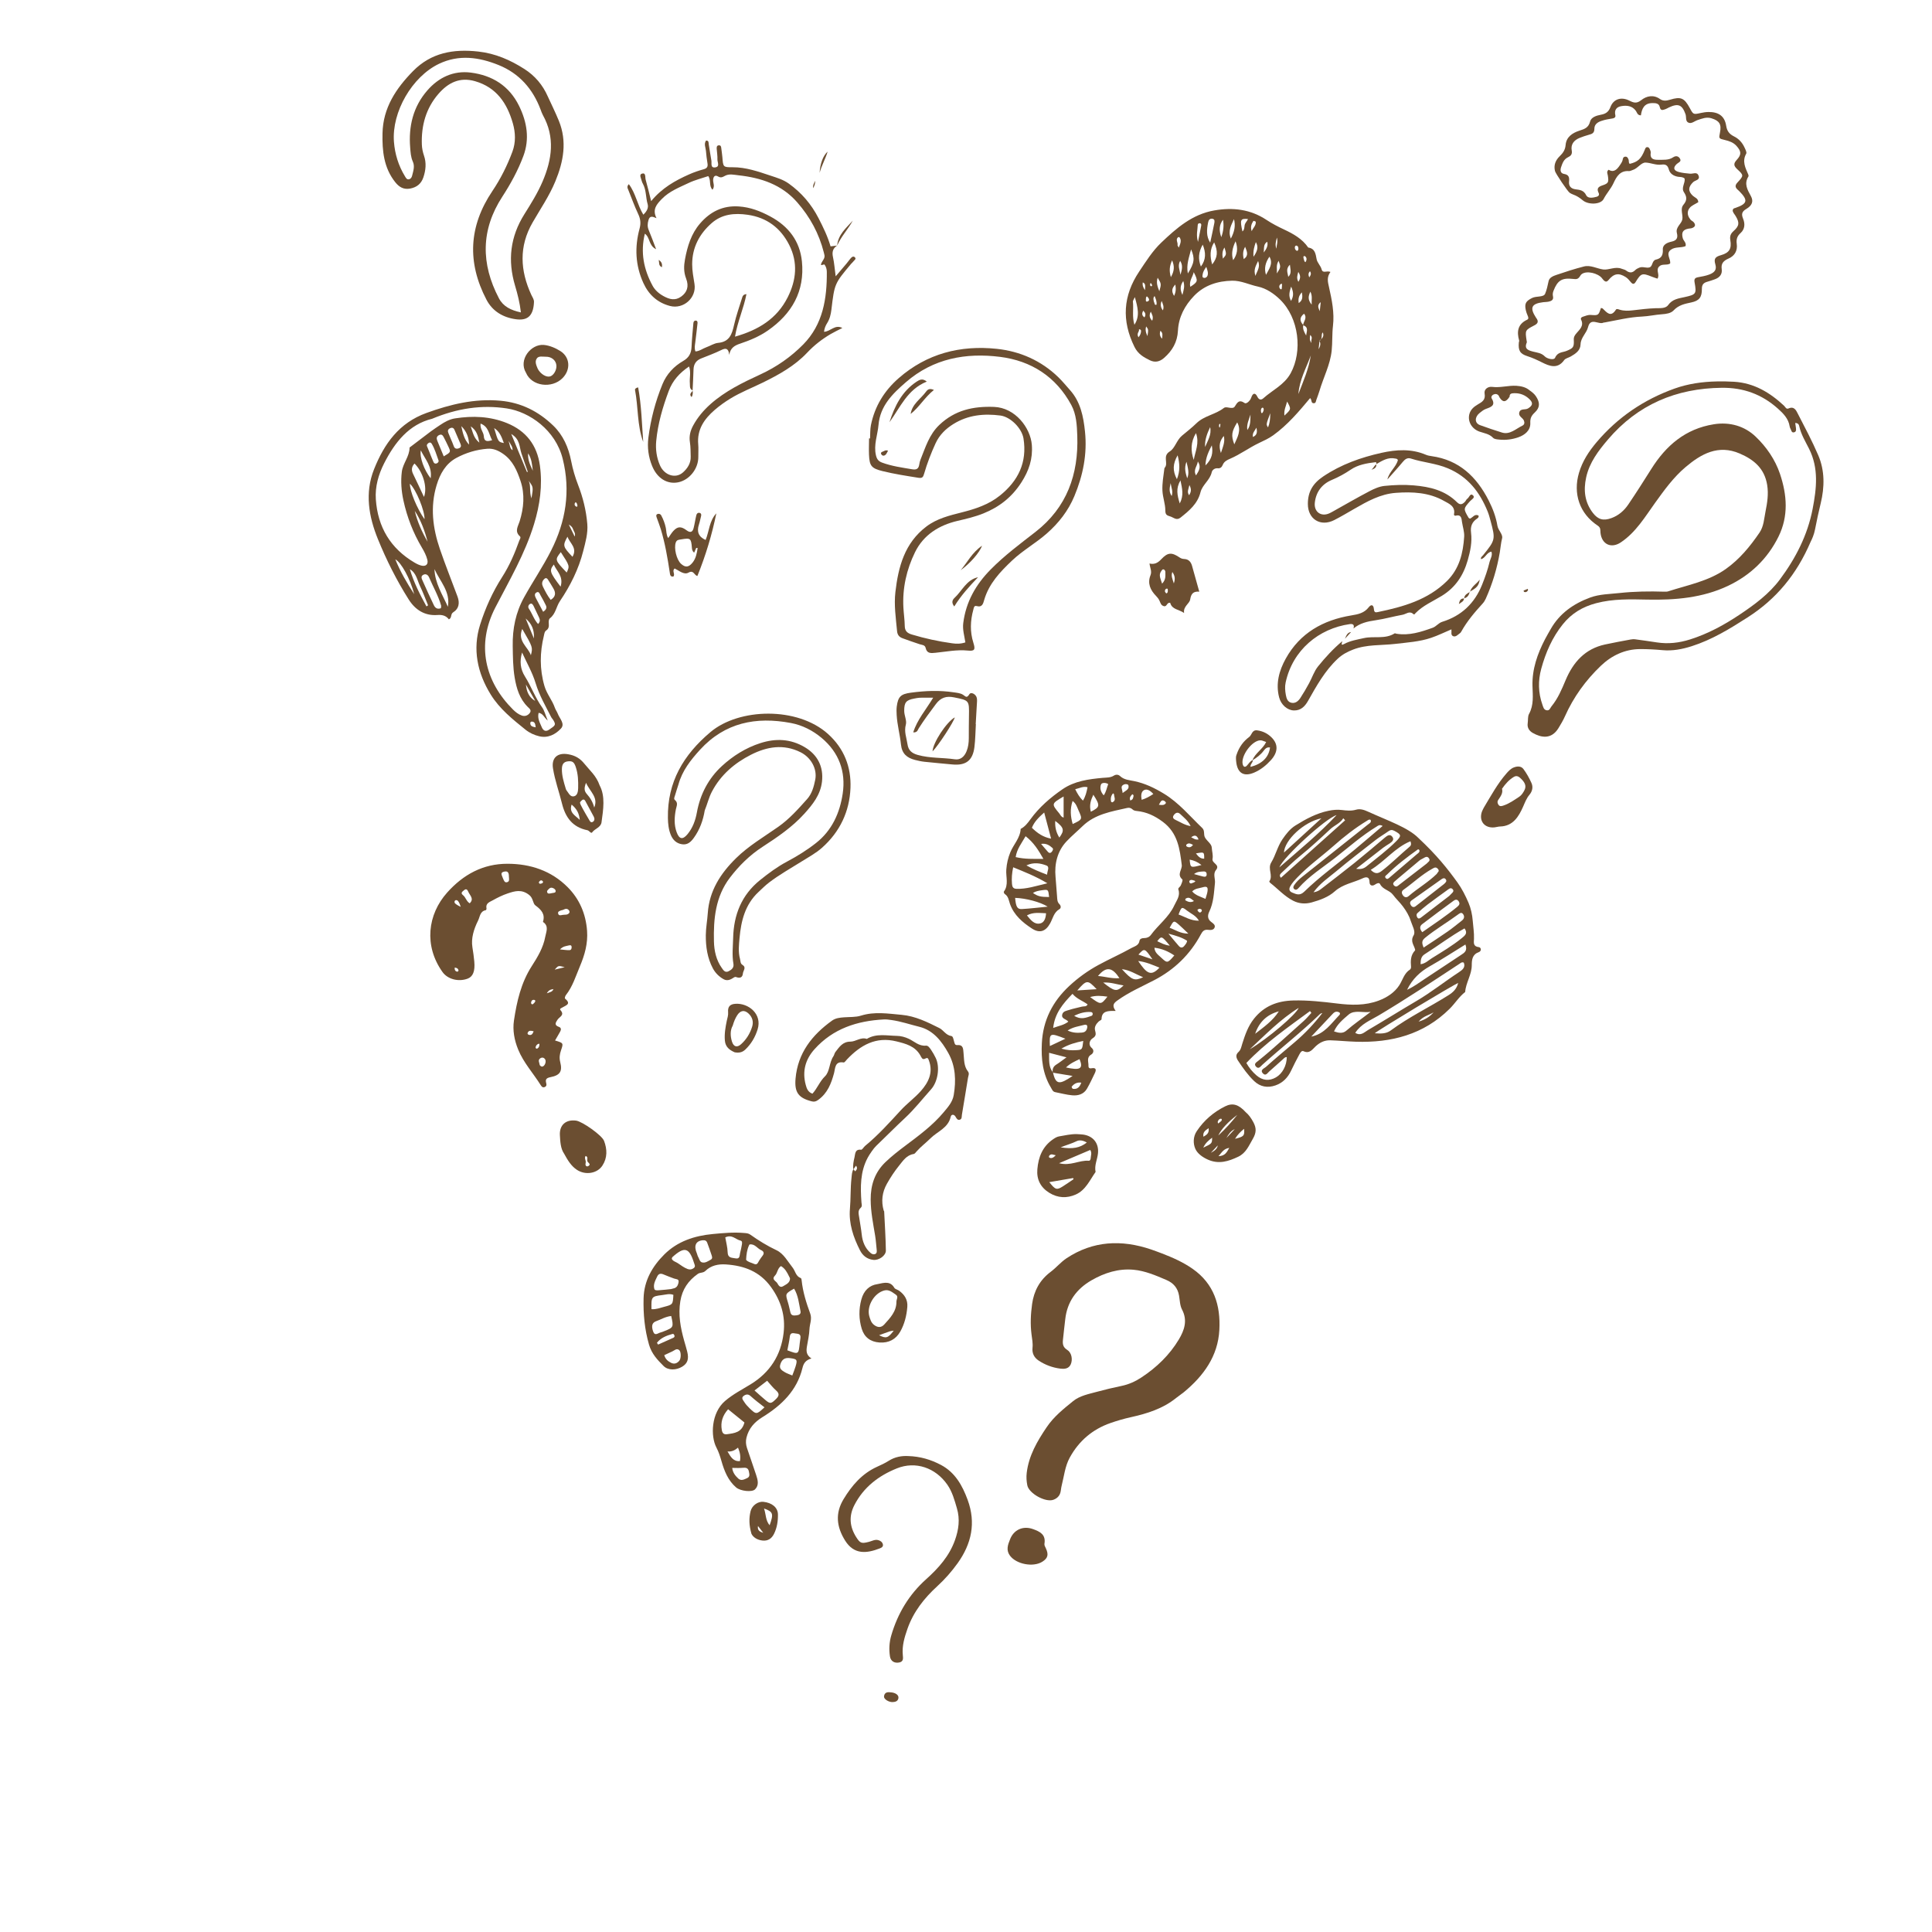 <?xml version="1.0" encoding="UTF-8" standalone="no"?>
<svg width="100%" height="100%" viewBox="0 0 3750 3750" version="1.1" xmlns="http://www.w3.org/2000/svg" xmlns:xlink="http://www.w3.org/1999/xlink" xml:space="preserve" style="fill-rule:evenodd;clip-rule:evenodd;stroke-linejoin:round;stroke-miterlimit:2;">
    <path id="q16" d="M1873.78,1246.88c-2.015,-12.988 -5.707,-24.824 -4.105,-37.5c5.219,-41.156 24.215,-74.637 53.152,-103.977c26.762,-27.125 57.059,-49.695 86.93,-72.894c61.168,-47.492 83.85,-111.813 81.242,-186.696c-0.699,-20.257 -1.691,-41.39 -11.637,-59.785c-29.673,-54.926 -77.843,-85.695 -138.023,-93.328c-66.445,-8.41 -129.68,2.945 -182.828,49.004c-26.098,22.629 -50.125,45.969 -53.324,83.094c-1.7,19.597 -9.719,38.492 -4.973,58.894c1.801,7.711 4.91,11.645 12.101,14.293c18.829,6.934 38.454,9.551 58.051,12.867c9.02,1.528 12.664,-1.171 13.969,-9.429c0.496,-3.051 1.109,-6.176 2.266,-9.024c9.703,-23.949 16.89,-48.929 36.8,-67.765c30.125,-28.516 65.293,-36.336 105.918,-34.844c41.645,1.527 70.84,40.988 73.453,73.582c2.176,27.305 -5.609,50.277 -20.453,73.277c-18.41,28.536 -42.859,47.559 -73.55,59.914c-16.172,6.512 -33.067,10.446 -50.016,14.422c-36.082,8.446 -66.074,27.028 -82.645,60.797c-16.496,33.613 -24.699,69.914 -22.574,107.875c0.664,11.75 2.426,23.488 2.606,35.242c0.144,9.868 4.757,14.004 13.797,16.715c25.621,7.703 51.64,13.363 78.093,16.996c7.867,1.078 16.051,1.512 25.75,-1.73Zm-185.008,-395.863c0.508,-8.665 0.004,-17.536 1.711,-25.954c7.411,-36.515 25.942,-66.652 53.946,-91.105c54.781,-47.82 119.668,-64.285 190.203,-56.887c45.156,4.739 86.222,22.766 119.574,55.09c8.008,7.77 15.066,16.504 22.539,24.832c20.586,22.977 26.164,51.305 29.215,80.703c4.539,43.621 -3.77,84.879 -20.521,125.086c-11.988,28.766 -30.37,52.25 -53.506,72.633c-21.469,18.902 -46.719,32.902 -67.524,52.613c-23.066,21.856 -44.785,44.602 -54.051,76.336c-1.949,6.68 -3.574,15.145 -14.691,12.008c-5.188,-1.457 -5.496,3.605 -6.445,7.043c-5.887,21.391 -6.692,42.773 0.082,64.176c4.226,13.328 2.586,16.5 -10.614,15.179c-21.328,-2.125 -42.007,2.168 -62.933,4.27c-8.258,0.828 -16.551,1.992 -19.043,-9.254c-1.375,-6.234 -7.102,-5.848 -11.707,-7.363c-11.192,-3.692 -22.324,-7.555 -33.367,-11.649c-6.2,-2.297 -9.743,-6.339 -10.438,-13.75c-2.371,-25.281 -6.18,-50.664 -3.238,-75.937c5.683,-48.895 17.848,-95.098 60.14,-127.106c20.497,-15.527 44.645,-21.351 68.571,-27.41c26.734,-6.769 52.246,-15.066 74.226,-32.73c35.684,-28.672 52.993,-64.461 45.719,-110.656c-3.121,-19.778 -25.101,-42.04 -44.801,-44.629c-32.101,-4.207 -63.07,-1.047 -91.261,16.468c-14.918,9.278 -27.063,21.024 -34.649,37.536c-8.824,19.199 -16.367,38.816 -22.222,59.046c-1.868,6.438 -3.438,8.981 -11.086,7.77c-23.309,-3.711 -46.653,-7.277 -69.575,-12.938c-21.644,-5.336 -25.386,-10.136 -26.3,-31.894c-0.457,-10.516 0.046,-21.07 0.113,-31.613c0.644,0.031 1.289,0.054 1.933,0.086Zm122.563,503.222c-10.996,-0.008 -18.41,-0.207 -25.809,0.039c-3.679,0.129 -7.355,0.953 -11.004,1.629c-15.878,2.934 -19.453,7.516 -19.457,23.735c-0.011,9.203 5.317,18.988 3.2,26.691c-3.793,13.84 1.347,25.555 3.16,38.144c1.691,11.868 8.179,17.571 20.047,20.891c23.664,6.629 48.035,4.902 71.914,8.43c11.277,1.668 18.613,-5.574 22.718,-15.59c3.336,-8.113 4.317,-16.758 4.344,-25.527c0.028,-14.254 0.039,-28.516 0.301,-42.766c0.582,-30.688 0.59,-30.375 -28.934,-36.328c-14.851,-2.992 -25.781,0.25 -35.281,13.066c-11.437,15.43 -22.98,30.719 -33.226,46.981c-2.106,3.347 -2.75,8.515 -10.715,7.883c7.734,-24.727 24.57,-43.707 38.742,-67.278Zm82.816,51.258c-0.871,14.867 -0.949,29.84 -2.789,44.59c-3.281,26.289 -16.695,36.269 -43.203,33.691c-17.91,-1.738 -35.847,-3.234 -53.73,-5.168c-6.149,-0.656 -12.266,-1.98 -18.262,-3.531c-15.668,-4.051 -25.598,-11.949 -27.434,-30.25c-1.91,-19.008 -7.238,-37.715 -8.293,-56.969c-0.312,-5.543 -0.539,-11.199 0.18,-16.664c2.512,-19.043 7.824,-24.039 27.223,-26.672c27.816,-3.781 55.636,-4.945 83.523,-0.691c6.149,0.945 12.559,1.352 17.879,4.691c4.656,2.914 7.117,7.641 12.246,-0.968c3.176,-5.344 13.324,-0.063 14.594,7.707c0.703,4.226 0.137,8.675 -0.094,13.019c-0.652,12.399 -1.426,24.797 -2.156,37.195l0.316,0.02Zm-95.269,-664.832c-37.656,15.203 -51.551,50.062 -72.426,78.914c10.004,-31.457 24.254,-59.965 52.762,-78.832c5.449,-3.609 11.472,-6.922 19.664,-0.082Zm53.351,436.484c-6.406,-7.957 -3.117,-13.304 0.61,-16.765c14.769,-13.731 22.972,-34.965 45.543,-39.996c-16.684,17.593 -33.067,35.336 -46.153,56.761Zm-84.656,-373.668c2.828,-19.382 19.574,-29.136 29.899,-43.285c3.14,-4.297 6.691,-7.008 15.277,-3.312c-17.863,14.187 -28.223,33.203 -45.176,46.597Zm97.106,303.27c13.117,-15.391 22.082,-34.344 41.492,-47.496c-4.778,13.101 -22.969,34.234 -41.492,47.496Zm-141.028,-231.887c-1.652,2.922 -2.535,5.211 -4.039,6.985c-2.918,3.414 -6.871,3.562 -9.035,-0.153c-2.211,-3.808 1.91,-4.695 4.57,-5.832c2.114,-0.894 3.93,-2.789 8.504,-1Zm86.414,583.582c0.633,-16.679 26.797,-56.695 43.164,-66.027c-1.91,8.82 -32.222,55.183 -43.164,66.027Z" style="fill:#6b4e31;"/>
    <path id="q15" d="M2255.16,2432.84c20.848,8.019 41.067,16.914 59.653,29.894c41.769,29.192 54.472,71.098 51.941,118.602c-2.715,51.078 -30.656,89.191 -68.789,120.789c-4.762,3.953 -10.07,7.246 -14.879,11.149c-25.844,20.925 -56.531,30.511 -88.238,37.511c-13.375,2.949 -26.434,6.782 -39.321,11.262c-34.945,12.16 -61.277,34.66 -79.062,66.957c-9.414,17.098 -11.164,36.633 -15.918,55.195c-1.074,4.184 -1.203,8.629 -2.316,12.805c-1.918,7.152 -7.025,11.68 -13.747,14.094c-15.292,5.469 -47.437,-12.332 -50.515,-28.18c-1.535,-7.855 -2.113,-15.797 -1.137,-24.019c4.02,-33.676 20.25,-61.379 38.899,-88.938c13.953,-20.621 32.682,-35.371 51.171,-50.406c12.906,-10.512 30.379,-13.778 46.543,-18.168c15.563,-4.219 31.27,-7.996 47.067,-11.231c14.273,-2.914 27.121,-8.726 39.137,-16.648c29.398,-19.395 54.476,-43.524 72.507,-73.668c10.422,-17.434 17.395,-36.703 6.18,-57.926c-4.172,-7.863 -4.262,-17.976 -5.828,-27.137c-2.504,-14.718 -10.77,-24.425 -24.387,-30.277c-20.605,-8.848 -41.523,-17.851 -63.773,-19.914c-29.086,-2.719 -56.438,5.879 -81.68,20.422c-29.207,16.836 -47.195,41.476 -51.036,75.543c-1.526,13.543 -3.176,27.066 -4.515,40.609c-0.755,7.66 0.223,13.946 8.227,18.875c8.663,5.344 11.137,18.625 6.984,28.102c-4.047,9.23 -13.113,9.265 -20.722,8.289c-14.766,-1.895 -28.883,-7.172 -41.309,-15.34c-8.418,-5.539 -13.441,-13.594 -12.18,-25.152c0.918,-8.364 -0.812,-17.094 -1.914,-25.575c-2.57,-19.855 -1.633,-39.675 1.102,-59.32c3.547,-25.496 15.019,-46.644 36.113,-62.445c10.805,-8.09 19.62,-18.992 30.813,-26.383c51.503,-34.023 106.703,-36.394 163.949,-17.051c7.054,2.387 13.996,5.114 20.98,7.68Zm-294.797,555.406c7.059,-19.051 25.301,-27.203 44.485,-20.355c13.629,4.867 25.406,10.586 22.426,28.453c-0.508,3.023 1.289,5.789 2.628,8.656c5.934,12.656 3.957,19.586 -6.835,26.34c-17.672,11.059 -50.25,4.918 -62.715,-11.766c-7.864,-10.511 -4.258,-20.906 0.011,-31.328Z" style="fill:#6b4e31;"/>
    <path id="q14" d="M2671.39,900.895l0.297,0.488c-0.176,-1.723 0.425,-4.543 -2.145,-4.246c-16.691,1.976 -33.766,4.957 -47.539,14.301c-11.863,8.042 -23.816,14.605 -37.008,20.125c-18.949,7.925 -30.566,23.054 -32.933,43.949c-2.036,17.965 11.988,28.109 28.203,20.836c2.82,-1.266 5.508,-2.836 8.218,-4.348c23.165,-12.906 46.114,-26.254 69.602,-38.555c9.109,-4.773 19.219,-9.269 29.234,-10.293c18.707,-1.89 37.387,-2.679 56.614,-1.035c31.968,2.738 60.91,9.672 84.148,32.731c6.293,6.261 10.746,3.898 15.516,-1.071c1.683,-1.757 2.554,-4.535 4.484,-5.777c3.715,-2.398 5.594,-11.484 10.914,-6.625c4.918,4.512 -2.644,8.047 -5.582,11.344c-13.062,14.683 -13.16,14.629 -2.914,32.215c0.492,0.832 1.797,1.187 2.766,1.796c5.468,-2.257 9.297,-10.238 16.765,-5.859c0.262,2.918 -0.898,4.227 -2.484,5.289c-10.156,6.746 -13.832,15.09 -12.207,28.137c2.234,17.812 -1.504,35.707 -6.484,53.137c-8.36,29.23 -23.567,52.691 -50.301,69.105c-17.317,10.629 -36.567,18.664 -51.11,33.621c-1.097,1.133 -2.148,3.582 -4.203,1.68c-7.418,-6.867 -14.015,0.152 -20.746,1.383c-17.664,3.187 -35.043,8.148 -52.773,10.734c-15.578,2.262 -30.285,5.551 -42.606,15.918c2.008,-6.539 -0.3,-9.465 -7.175,-8.488c-60.165,8.484 -111.032,50.527 -124.528,113.426c-1.719,8.015 -1.035,16.097 0.406,23.988c1.215,6.676 3.286,13.883 11.223,15.351c7.613,1.399 13.106,-3.539 16.918,-9.324c6.098,-9.277 11.652,-18.945 16.988,-28.699c5.91,-10.793 9.723,-23.152 17.289,-32.539c14.215,-17.66 29.692,-34.453 47.2,-49.106c-0.411,2.809 -3.954,9.563 2.933,5.801c12.387,-6.762 25.688,-8.754 38.93,-11.73c19.676,-4.422 41.105,2.609 59.687,-9.153c0.735,-0.464 2.317,0.453 3.512,0.657c24.723,4.035 47.512,-3.391 70.274,-11.551c7.152,-2.574 11.121,-9.262 18.71,-11.625c37.18,-11.531 62.844,-35.86 77.297,-72.047c5.77,-14.441 10.946,-29.027 14.516,-44.195c1.488,-6.328 6.105,-12.059 3.633,-19.903c-9.664,1.543 -11.703,12.727 -20.281,14.567c-0.985,-3.809 2.164,-5.34 4.043,-7.668c23.98,-29.649 24.195,-30.582 14.394,-67.063c-1.613,-5.992 -3.227,-12.035 -5.555,-17.773c-15.218,-37.477 -37.968,-67.281 -77.035,-83.762c-23.347,-9.859 -48.258,-11.336 -71.832,-18.965c-6.883,-2.215 -11.496,1.184 -15.89,6.5c-9.602,11.614 -19.825,22.711 -29.797,34.024c3.254,-14.891 16.715,-23.75 20.343,-37.567c-1.14,-2.808 -3.179,-2.597 -4.902,-2.976c-14.324,-3.188 -25.578,4.16 -37.027,10.84Zm145.828,320.683c-13.27,5.602 -26.086,11.938 -39.516,16.469c-22.433,7.562 -46.019,8.965 -69.41,11.726c-27.316,3.219 -55.34,0.762 -81.926,11.028c-11.258,4.344 -21.097,9.617 -29.922,17.875c-24.89,23.293 -41.097,52.617 -57.535,81.711c-6.343,11.222 -14.418,18.898 -27.402,18.582c-13.008,-0.317 -25.02,-11.18 -28.715,-25.36c-6.996,-26.875 0.027,-52.113 12.859,-75.242c27.594,-49.726 72.528,-74.816 127.106,-83.82c13.32,-2.203 25.023,-4.422 33.906,-15.848c4.867,-6.258 9.375,-4.906 10.055,3.516c0.586,7.215 3.527,6.64 7.973,5.723c48.988,-10.161 96.484,-23.426 133.726,-60.063c24.242,-23.848 31.465,-54.277 33.531,-86.227c0.582,-9.109 -2.777,-19.007 -4.234,-28.558c-0.813,-5.274 -0.813,-15.086 -11.875,-12.207c-1.797,0.476 -4.086,-0.379 -3.617,-2.793c3.066,-15.695 -9.996,-20.477 -19.309,-25.758c-29.082,-16.508 -61.246,-18.109 -93.762,-15.699c-29.902,2.207 -55.222,16.496 -80.441,31.004c-12.91,7.422 -25.707,15.082 -38.957,21.843c-26.445,13.489 -51.133,-1.589 -51.207,-31.191c-0.063,-23.312 9.336,-39.801 29.906,-53.578c34.805,-23.34 72.879,-36.773 112.844,-45.719c28.789,-6.453 58.07,-8.344 86.445,3.727c3.375,1.441 7.164,2.129 10.836,2.636c53.539,7.422 87.434,39.918 110.977,86.137c7.965,15.637 14.082,31.844 16.945,49.012c1.543,9.176 11.027,16.715 9.063,24.418c-2.305,9.074 -2.938,18.105 -4.465,27.133c-5.262,31.246 -14.332,61.363 -27.36,90.261c-1.5,3.332 -3.586,6.582 -6.05,9.278c-15.446,16.898 -30.215,34.273 -41.407,54.414c-0.586,1.055 -1.347,2.152 -2.308,2.84c-3.985,2.843 -8.071,7.703 -12.899,6.156c-5.836,-1.875 -3.222,-8.426 -3.855,-13.426Zm-385.469,253.715c0.352,4.953 -5.351,7.984 -4.449,13.254c22.59,-5.914 35.41,-18.703 37.801,-37.649c-5.664,-1.132 -9.055,1.895 -12.157,6.094c-5.867,7.918 -13.644,13.703 -21.988,18.77c5.246,-14.047 19.844,-21.313 26.672,-35.52c-4.395,-1.359 -7.867,-3.414 -11.277,-3.32c-16.336,0.437 -38.258,30.336 -34.266,46.578c0.973,3.941 3.754,6.938 7.828,2.902c3.832,-3.8 6.242,-9.074 11.836,-11.109Zm-31.766,-10c5.235,-15.824 13.817,-26.719 24.622,-34.773c5.418,-4.036 5.277,-14.356 15.816,-12.868c11.012,1.547 19.961,6.051 27.645,13.633c13.253,13.082 12.835,28.586 -1.157,44.047c-9.207,10.176 -19.703,18.707 -32.383,24.176c-19.98,8.605 -32.347,1.496 -34.968,-20.168c-0.657,-5.481 -1.008,-11.141 0.425,-14.047Zm453.196,-316.477c3.109,-10.734 12.976,-15.648 19.015,-23.863c-1.964,11.953 -5.621,16.047 -19.293,23.363l0.278,0.5Zm-11.52,12.434c-0.129,5.828 -4.898,7.641 -9.984,11.211c1.375,-6.895 3.285,-11.191 10.254,-10.805l-0.27,-0.406Zm-170.269,-260.355c0.359,4.621 -0.867,8.293 -9.399,10.843c5.196,-4.492 5.516,-8.718 9.711,-10.328c-0.015,-0.027 -0.312,-0.515 -0.312,-0.515Zm181.508,247.421c-1.61,6.168 -4.012,11.657 -11.243,12.934l0.278,0.414c0.375,-7.246 6.175,-9.707 11.258,-12.82c-0.016,-0.028 -0.293,-0.528 -0.293,-0.528Zm-242.379,91.52c2.625,-5.59 4.199,-12.137 11.929,-13.074c-3.98,4.355 -7.953,8.715 -11.929,13.074Z" style="fill:#6b4e31;"/>
    <path id="q13" d="M1117.25,974.727c-0.613,0.882 -1.547,1.691 -1.785,2.66c-0.637,2.652 0.66,4.941 2.898,5.875c2.387,1.004 2.633,-1.149 2.227,-2.828c-0.52,-2.192 -0.941,-4.555 -3.34,-5.707Zm-130.121,-118.895c2.969,8.246 2.051,14.301 7.676,18.035c0.422,-6.285 -3.067,-10.476 -7.676,-18.035Zm116.918,162.324c4.75,9.688 7.773,15.86 11.395,23.246c1.617,-4.937 -0.032,-7.668 -1.438,-10.238c-1.973,-3.617 -1.812,-8.473 -9.957,-13.008Zm-64.273,393.574c-0.875,-5.656 -0.954,-10.886 -7.61,-11.171c-0.941,-0.039 -2.703,1.152 -2.785,1.925c-0.759,6.204 3.223,8.227 10.395,9.246Zm-8.172,-444.378c3.66,-22.047 3.66,-22.047 -5.391,-33.922c4.75,9.621 0.737,20.562 5.391,33.922Zm-6.555,-87.461c-0.855,12.406 3.723,22.214 9.168,33.882c-1.551,-12.539 -2.16,-23.23 -9.168,-33.882Zm-111.383,-52.387c4.383,12.008 5.36,22.391 16.813,31.719c-2.832,-13.707 -5.032,-23.465 -16.813,-31.719Zm107.227,501.309c1.129,13.496 5.804,24.851 17.961,31.64c-5.989,-10.547 -11.982,-21.09 -17.961,-31.64Zm-61.782,-497.977c7.903,26.941 7.903,26.941 18.879,29.094c-4.101,-10.68 -7.183,-21.496 -18.879,-29.094Zm-129.179,220.625c-5.492,-21.168 -12.817,-41.543 -24.871,-59.902c5.027,21.367 14.015,41.035 24.871,59.902Zm206.387,187.801c1.039,-17.262 -4.505,-28.891 -16,-38.735l16,38.735Zm-125.797,-376.199c-0.524,-13.86 -4.942,-26.098 -15.145,-35.922c2.883,12.875 5.379,25.914 15.145,35.922Zm133.855,348.101c4.098,-3.937 4.062,-8.035 2.059,-12.316c-3.41,-7.297 -6.895,-14.567 -10.372,-21.828c-1.359,-2.86 -3.347,-6.418 -6.614,-5.102c-3.549,1.414 -5.308,5.949 -3.034,9.277c6.57,9.61 9.929,21.207 17.961,29.969Zm-21.613,-295.105c0.586,-0.024 1.168,-0.055 1.758,-0.079c-4.243,-12.234 -8.668,-24.398 -12.668,-36.707c-3.918,-12.058 -2.375,-26.824 -19.524,-36.878l30.434,73.664Zm31.469,271.433c6.48,-4.293 7.421,-8.203 5.269,-12.582c-3.238,-6.597 -6.641,-13.144 -10.391,-19.453c-1.632,-2.746 -2.703,-8.07 -7.516,-5.656c-5.042,2.547 -3.421,7.301 -1.398,11.238c4.454,8.707 9.153,17.293 14.036,26.453Zm-99.036,-333.109c-6.441,-11.426 -6.468,-26.242 -22.402,-32.192c-1.398,10.446 5.766,16.52 6.238,24.211c0.715,11.52 7.149,10.68 16.164,7.981Zm156.016,226.383c9.965,-17.493 -5.09,-25.922 -9.738,-39.004c-9.614,17.343 -9.102,19.25 9.738,39.004Zm-294.406,-206.586c-2.801,13.543 6.668,38.539 19.062,54.179c3.563,-22.906 -11.136,-37.375 -19.062,-54.179Zm271.285,264.527c6.223,-20.316 -7.648,-29.746 -13.121,-42.93c-9.102,11.766 -8.199,14.786 13.121,42.93Zm-252.898,-257.047c-0.028,0.012 -0.059,0.024 -0.083,0.043c2.122,5.133 4.114,10.328 6.415,15.387c1.164,2.57 3.718,3.406 6.175,2.351c2.278,-0.976 4.387,-3.218 3.438,-5.793c-4.024,-11.003 -7.141,-22.398 -13.301,-32.523c-1.535,-2.516 -3.945,-2.84 -6.258,-1.094c-1.972,1.477 -3.855,3.348 -2.73,6.196c2.031,5.179 4.219,10.293 6.344,15.433Zm-7.438,295.399c1.039,-0.707 2.078,-1.422 3.121,-2.133c-5.141,-12.442 -9.73,-25.145 -15.582,-37.235c-5.543,-11.461 -7.121,-25.57 -19.777,-32.832c7.582,25.715 19.648,49.082 32.238,72.2Zm272.195,-65.762c5.961,-12.852 5.961,-12.852 -11.441,-39.629c-11.801,15.172 -11.801,15.172 11.441,39.629Zm-295.984,41.969c-7.723,-30.028 -25.273,-61.746 -36.68,-67.621c9.727,23.96 22.539,45.968 36.68,67.621Zm209.676,67.507c-9.754,24.157 11.307,34.657 16.785,51.063c3.883,-15.445 3.883,-15.445 -16.785,-51.063Zm55.246,-56.441c9.617,-5.816 10.355,-13.324 5.277,-22.043c-3.398,-5.824 -6.91,-11.574 -10.562,-17.246c-2.875,-4.453 -5.84,-3.145 -8.598,0.273c-3.508,4.344 -3.43,8.934 -1.023,13.739c4.382,8.754 8.785,17.492 14.906,25.277Zm-193.785,-312.23c1.859,4.503 3.976,8.914 5.504,13.527c1.781,5.391 5.375,6.152 10.003,4.519c4.45,-1.562 4.825,-4.777 3.114,-8.742c-3.899,-8.965 -7.707,-17.957 -11.535,-26.941c-1.786,-4.18 -4.676,-5.152 -8.743,-3.18c-4.058,1.961 -4.847,5.031 -3.226,8.973c1.609,3.961 3.25,7.894 4.883,11.844Zm-79.481,86.812c-0.301,14.145 13.606,47.949 28.34,68.906c0.75,-16.175 -16.375,-57.808 -28.34,-68.906Zm65.68,-53.098c13.945,-8.257 13.98,-8.269 8.777,-19.359c-2.633,-5.602 -5.289,-11.203 -8.199,-16.66c-2.016,-3.774 -3.949,-8.211 -9.77,-5.234c-4.96,2.546 -5.183,6.437 -3.308,10.976c3.992,9.703 8.008,19.402 12.5,30.277Zm-17.984,218.84c0.769,27.133 15.5,49.364 25.984,73.09c5.336,-29.277 -15.391,-49.402 -25.984,-73.09Zm-20.395,-140.07c7.281,-18.934 -2.297,-49.07 -18.359,-64.844c-5.758,6.106 -6.438,12.68 -2.739,20.231c6.746,13.746 13.11,27.664 21.098,44.613Zm32.883,215.937c0.14,-1.781 0.793,-3.722 0.328,-5.347c-5.457,-19.055 -15.461,-36.188 -23.18,-54.285c-2.23,-5.215 -6.554,-8.036 -11.883,-4.918c-5.074,2.961 -2.168,8.058 -0.628,11.582c6.898,15.824 14.277,31.445 21.636,47.062c2.692,5.723 7.024,8.399 13.727,5.906Zm189.648,203.067c-2.766,11.027 2.542,19.195 5.84,27.34c2.223,5.484 6.473,10.824 14.481,5.39c12.679,-8.617 13.394,-9.351 8.339,-18.39c-1.199,-2.145 -3.183,-3.864 -4.289,-6.047c-10.906,-21.516 -23.039,-42.215 -30.168,-65.778c-6.234,-20.648 -17.355,-39.816 -26.32,-59.64c-5.004,17.082 -3.367,32.316 5.527,46.418c12.223,19.367 19.848,41.246 33.329,60.019c4.601,6.395 6.421,14.789 10.96,25.782c-7.597,-6.594 -8.972,-13.707 -17.699,-15.094Zm-206.617,-570.785c-44.883,10.91 -72.371,45.48 -93.18,86.386c-11.011,21.645 -17.847,45.399 -16.152,70.016c3.703,53.801 28.387,95.422 75.375,122.961c4.23,2.48 8.867,4.758 13.602,5.777c8.566,1.832 13.101,-3.015 10.98,-11.488c-2.121,-8.469 -6.191,-16.168 -10.656,-23.695c-16.93,-28.535 -28.778,-59.176 -35.789,-91.516c-3.957,-18.199 -5.395,-36.898 -3.074,-55.516c2.05,-16.539 15.097,-29.718 15.023,-47.054c13.715,-10.422 27.352,-20.93 41.16,-31.227c5.961,-4.445 12.231,-8.48 18.387,-12.648c8.824,-5.965 18.25,-11.078 28.769,-12.715c34.239,-5.297 67.969,-4.137 100.661,9.129c37.308,15.156 58.542,42.937 63.995,82.383c5.364,38.754 -0.007,76.636 -11.402,113.902c-17.519,57.301 -47.711,108.801 -74.972,161.465c-37.594,72.66 -20.379,144.098 34.367,198.48c4.887,4.848 10.422,9.16 16.867,11.414c5.52,1.938 11.102,0.457 15.098,-4.429c4.718,-5.75 -0.278,-9.059 -3.555,-12.309c-15.789,-15.719 -21.801,-35.742 -25.352,-56.828c-3.406,-20.277 -3.437,-40.789 -3.793,-61.27c-0.593,-33.46 5.692,-65.164 22.188,-94.847c16.871,-30.379 36.41,-59.18 52.144,-90.223c28.813,-56.82 38.266,-115.855 22.704,-178.305c-13.954,-55.972 -64.528,-91.226 -108.629,-97.894c-49.11,-7.426 -96.43,-0.055 -144.766,20.051Zm32.41,389.328c-5.437,-7.043 -12.625,-9.141 -22.183,-8.41c-24.551,1.871 -43.008,-9.93 -55.754,-30.098c-23.492,-37.168 -43.285,-76.598 -59.754,-117.09c-17.699,-43.515 -25.957,-89.601 -7.5,-135.816c19.711,-49.387 48.5,-89.918 101.711,-109.168c46.711,-16.903 93.562,-28.289 143.718,-23.711c40.239,3.676 73.711,20.691 102.258,48.176c19.422,18.714 29.766,42.675 34.84,68.711c3.106,15.945 7.649,31.394 13.457,46.41c9.473,24.496 15.703,49.582 17.883,75.754c1.527,18.308 -3.609,35.785 -7.941,52.882c-8.86,34.911 -25,67.239 -45.106,96.903c-7.289,10.754 -8.273,24.808 -19.293,33.269c-2.82,2.168 -2.68,6.746 -2.39,10.578c0.378,5.086 0.003,9.875 -4.926,13.122c-3.422,2.253 -3.617,6.253 -4.5,9.835c-8.11,32.887 -8.532,65.633 1.101,98.375c4.442,15.083 14.996,27.106 20.078,41.84c1.403,4.071 4.219,7.649 5.719,11.692c3.539,9.441 14.695,19.597 6.024,28.82c-10.508,11.184 -24.911,18.934 -41.923,14.918c-9.753,-2.301 -18.925,-6.48 -26.718,-12.77c-25.039,-20.187 -50.27,-40.3 -67.508,-68.195c-26.078,-42.187 -35.59,-87.976 -20.722,-135.43c10.128,-32.324 24.351,-63.835 42.812,-92.66c14.211,-22.195 24.465,-45.941 33.211,-70.55c0.992,-2.805 3.859,-6.243 1.242,-8.571c-10.801,-9.601 -3.476,-19.504 -0.547,-28.847c8.196,-26.141 10.469,-52.707 1.778,-78.645c-6.606,-19.695 -14.825,-39.238 -33.313,-52.211c-9.609,-6.746 -19.328,-11.101 -30.992,-10.226c-21.332,1.609 -41.742,7.851 -60.219,17.8c-20.574,11.09 -31.652,30.739 -38.351,52.914c-12.762,42.176 -7.485,83.512 6.418,124.098c10.613,31.027 22.871,61.492 34.222,92.262c4.496,12.207 2.664,23.476 -8.117,30.14c-6.242,3.868 -2.184,10.95 -8.715,13.899Zm254.071,389.246c-1.172,-12.602 -5.825,-21.379 -15.79,-29.688c-5.476,15.957 7.325,21.227 15.79,29.688Zm12.179,-71.91c-4.015,10.011 -3.664,15.988 1.539,21.722c6.801,7.512 11.887,16.141 14.321,26.301c8.488,-19.879 -8.375,-30.867 -15.86,-48.023Zm-5.871,51.258c2.801,4.902 6.934,12.402 11.375,19.718c1.742,2.871 3.453,7.61 8.039,4.52c3.399,-2.285 3.254,-6.418 1.371,-9.981c-5.429,-10.254 -10.965,-20.457 -16.539,-30.636c-1.359,-2.496 -3.672,-3.348 -5.937,-1.473c-1.778,1.477 -4.407,3.945 -4.106,5.504c0.641,3.402 2.895,6.504 5.797,12.348Zm-33.633,-40.403c0.2,0.489 0.543,2.481 1.664,3.836c4.121,4.961 7.051,13.399 14.809,11.363c6.289,-1.648 7.555,-9.281 7.715,-15.527c0.347,-13.984 -0.004,-27.496 -4.699,-41.469c-3.192,-9.507 -6.68,-11.629 -14.934,-10.793c-9.34,0.95 -11.84,6.758 -11.91,15.344c-0.094,12.547 3.433,24.235 7.355,37.246Zm65.903,-5.926c11.265,21.165 7.121,46.52 3.66,71.672c-1.383,10.118 -12.953,12.227 -18.317,19.703c-2.011,2.805 -5.601,-3.601 -9.195,-4.328c-28.59,-5.722 -42.613,-24.8 -49.242,-51.832c-5.602,-22.816 -13.805,-44.988 -17.473,-68.312c-3.191,-20.281 8.719,-30.844 29.242,-27.328c13.43,2.3 23.047,7.574 32.032,18.816c10.007,12.508 22.715,22.781 29.293,41.609Z" style="fill:#6b4e31;"/>
    <path id="q12" d="M2324.22,1765.67c0.453,3.152 2.496,4.738 4.594,5.562c0.812,0.317 3.339,-1.515 3.742,-2.789c0.949,-3.015 -1.571,-4.265 -3.961,-4.453c-1.445,-0.101 -2.992,1.114 -4.375,1.68Zm2.199,-136.281c-3.363,-8.477 -7.621,-9.239 -14.348,-4.258c4.668,2.121 7.809,5.391 14.348,4.258Zm-6.207,81.574c-0.801,-0.789 -1.164,-1.469 -1.672,-1.59c-2.894,-0.73 -5.887,-2.465 -8.777,-0.691c-1.668,1.015 -1.793,3.23 -0.59,4.8c2.121,2.766 4.527,0.372 6.711,-0.14c1.492,-0.352 2.805,-1.508 4.328,-2.379Zm-126.406,-157.254c3.457,-0.918 5.07,-2.695 5.531,-5.121c0.449,-2.352 2.367,-5.359 -1.516,-6.949c-2.89,3.207 -6.308,5.926 -4.015,12.07Zm55.558,8.258c5.895,0.832 10.676,1.508 13.711,-3.301c0.352,-0.551 -1.359,-3.078 -2.617,-3.84c-6.551,-3.945 -7.683,2.012 -11.094,7.141Zm66.243,77.902c-4.368,-2.215 -8.641,-4.762 -12.981,-0.273c-0.492,0.504 -0.094,2.883 0.574,3.301c4.91,3.132 8.981,1.703 12.407,-3.028Zm1.878,109.043c-5.39,-3.961 -9.167,-9.043 -16.058,-4.715c-0.692,0.442 -0.969,3.153 -0.652,3.325c4.816,2.578 9.726,5.269 16.71,1.39Zm-157.117,-209.07c-4.125,4.894 -5.101,10.293 -3.703,16.269c0.133,0.59 2.192,1.411 2.813,1.086c7.597,-3.937 2.812,-10.254 2.812,-15.668c-0,-0.328 -0.707,-0.652 -1.922,-1.687Zm160.938,116.629c4.887,6.531 9.097,10.5 16.019,10.183c0.039,-13.144 0.039,-13.144 -16.019,-10.183Zm-222.516,444.949c-8.117,-1.137 -14.063,1.941 -18.66,7.906c-0.403,0.52 1.327,3.938 2.363,4.102c8.714,1.328 13.321,-3.645 16.297,-12.008Zm80.16,-562.145c6.387,-5.113 13.332,-7.046 11.321,-14.812c-0.692,-2.66 -5.688,-3 -8.297,-1.945c-8.778,3.55 -3.215,9.394 -3.024,16.757Zm91.653,296.239c-16.02,-19.242 -16.02,-19.242 -24.375,-8.66c7.082,3.253 13.832,7.418 24.375,8.66Zm46.984,-138.961c7.008,1.929 12.297,3.558 17.672,4.801c3.016,0.691 6.465,0.949 6.828,-3.52c0.367,-4.598 -1.98,-6.742 -6.664,-6.305c-5.453,0.496 -11.141,-0.086 -17.836,5.024Zm-296.848,-58.535c5.649,6.605 9.543,11.336 13.661,15.863c1.894,2.082 4.464,2.285 6.437,0.164c2.129,-2.301 4.438,-5.98 1.906,-8.195c-5.48,-4.778 -11.593,-9.453 -22.004,-7.832Zm311.344,40.957c-8.004,-6.16 -14.832,-9.012 -22.933,-10.418c1.46,16.129 1.46,16.129 22.933,10.418Zm-95.195,183.101c-15.07,-22.015 -15.52,-22.133 -27.18,-9.207c8.078,2.735 15.871,5.375 27.18,9.207Zm-85.832,-340.164c-5.742,-3.617 -12.703,-2.586 -13.969,0.676c-2.773,7.133 -0.59,14.777 5.231,21.199c5.015,-7.152 5.894,-14.883 8.738,-21.875Zm87.535,19.235c-5.594,-6.477 -12.297,-10.594 -18.07,-7.52c-5.903,3.141 -6.02,11.125 -4.575,18.816c8.575,-2.648 15.239,-6.394 22.645,-11.296Zm-153.629,430.398c12.801,8.406 23.188,3.793 33.527,0.258c1.711,-0.582 2.629,-2.375 2.395,-4.406c-0.266,-2.383 -2.246,-2.95 -3.977,-3.075c-10.66,-0.707 -20.593,1.871 -31.945,7.223Zm-36.75,-378.141c-0.715,12.02 1.684,22.243 7.952,32.317c10.489,-14.074 9.13,-19.403 -7.952,-32.317Zm170.578,303.442c-14.472,-5.973 -25.652,-14 -41.16,-15.66c19.703,21.441 24.277,23.304 41.16,15.66Zm-69.265,37.66c-12.258,-1.777 -22.118,-2.5 -33.59,0.769c20.765,15.313 20.765,15.313 33.59,-0.769Zm-8.172,-27.375c22.226,17.766 26.351,18.363 39.511,5.594c-13.152,-1.856 -24.488,-6.481 -39.511,-5.594Zm-136.434,-173.887c9.149,6.387 15.145,7.883 31.375,7.856c-1.601,-14.754 -1.609,-14.871 -13.922,-13.137c-6.043,0.852 -12.125,1.801 -17.453,5.281Zm86.094,189.168c14.172,-0.894 25.512,-1.625 37.547,-2.394c-17.457,-18.52 -19.297,-18.496 -37.547,2.394Zm179.211,-121.605c10.937,3.875 20.594,11.316 36.402,11.394c-7.808,-7.418 -12.965,-12.707 -18.551,-17.531c-9.781,-8.43 -9.89,-8.297 -17.851,6.137Zm-201.156,271.113c25.894,5.767 34.757,3.566 26.257,-16.094c-8.59,4.133 -17.348,7.731 -26.257,16.094Zm241.929,-468.43c-5.062,-10.871 -13.121,-16.601 -19.965,-23.261c-4.527,-4.395 -8.925,-3.161 -12.504,1.64c-3.964,5.305 -0.25,7.992 3.883,9.883c8.746,4.008 16.879,9.688 28.586,11.738Zm-200.097,-75.465c-8.692,-2.289 -15.379,1.907 -23.926,3.825c4.429,8.879 8.547,15.879 15.031,22.164c5.191,-8.438 7.07,-16.774 8.895,-25.989Zm-38.645,472.18c10.695,5.063 19.258,4.652 27.848,4.039c4.832,-0.344 8.109,-2.664 9.601,-7.332c1.649,-5.176 0.856,-9.324 -5.672,-7.539c-9.973,2.731 -20.632,3.66 -31.777,10.832Zm-34.445,30.149c10.609,-4.997 19.535,-9.207 30.156,-14.207c-30.5,-11.856 -31.27,-11.524 -30.156,14.207Zm79.508,-454.778c18.07,-9.14 18.378,-11.953 4.847,-33.023c-4.894,10.441 -8.281,20.34 -4.847,33.023Zm186.781,250.446c-9.949,-6.508 -21.16,-9.774 -36.168,-13.758c8.398,9.992 14.144,17.058 20.16,23.879c3.465,3.941 7.262,4.086 10.719,-0.293c2.254,-2.86 4.957,-5.461 5.289,-9.828Zm-201.504,194.425c-14.868,3.039 -27.982,6.567 -42.438,14.934c11.55,3.238 19.996,3.516 28.489,2.988c12.062,-0.746 12.054,-0.824 13.949,-17.922Zm184.988,-245.402c12.469,4.437 23.82,12.367 39.543,12.043c-6.035,-10.262 -15.738,-13.813 -23.25,-19.68c-10.129,-7.922 -10.535,-7.418 -16.293,7.637Zm52.223,-30.328c1.613,-5.707 3.191,-9.758 3.859,-13.949c1.43,-8.957 -0.847,-11.078 -9.672,-8.438c-6.656,1.988 -14.222,2.027 -19.972,7.899c6.496,7.761 15.605,9.867 25.785,14.488Zm-166.946,153.863c-13.578,-20.656 -25.152,-23.992 -41.667,-4.172c13.453,0.969 26.433,5.438 41.667,4.172Zm36.348,-33.281c16.348,24.051 24.606,30.785 41.274,12.902c-13.289,-5.344 -26.024,-11.07 -41.274,-12.902Zm-216.937,-185.57c13.593,7.851 26.367,12.753 40.148,18.054c0.059,-7.297 5.926,-15.133 -1.531,-17.961c-11.699,-4.445 -24.528,-6.621 -38.617,-0.093Zm287.086,174.796c-11.707,-7.855 -23.942,-13.347 -38.614,-15.003c0.692,9.679 7.403,13.851 12.543,18.722c12.5,11.817 12.789,11.606 26.071,-3.719Zm-286.079,-77.722c7.438,8.957 14.344,18.254 25.856,15.574c7.945,-1.848 10.836,-10.621 11.238,-19.754c-12.605,-0.359 -24.687,-2.621 -37.094,4.18Zm71.207,-189.836l-0,-40.965c-23.91,14.023 -23.957,14.07 -8.415,32.836c2.255,2.73 3.31,6.684 8.415,8.129Zm17.426,-32.254c-5.309,15.961 -3.98,30.227 0.176,44.75c19.148,-9.039 19.172,-9.055 11.148,-26.93c-2.75,-6.113 -4.464,-12.906 -11.324,-17.82Zm-111.531,188.055c1.43,17.035 4.063,22.211 12.98,21.714c16.063,-0.91 32.083,-2.906 50.215,-4.648c-14.652,-9.219 -42.386,-16.336 -63.195,-17.066Zm69.797,-114.957c-4.527,-17.137 -8.645,-32.696 -13.414,-50.743c-11.125,9.914 -19.367,18.278 -23.844,29.661c10.832,10.535 21.551,18.125 37.258,21.082Zm-49.477,-4.707c-7.73,13.507 -16.949,24.773 -19.273,40.519c17.558,4.188 34.531,3.481 53.805,3.473c-9.649,-17.051 -18.754,-31.742 -34.532,-43.992Zm91.024,305.918c-18.739,19.132 -34.547,38.136 -37.477,66.187c10.809,-4.086 21.039,-5.445 29.375,-12.227c-4.415,-5.429 -13.922,-5.23 -11.816,-13.898c1.574,-6.48 8.264,-7.102 13.273,-8.769c8.192,-2.719 16.766,-4.266 25.125,-6.481c3.614,-0.953 8.508,0.715 10.852,-4.258c-9.367,-7.136 -20.611,-10.207 -29.332,-20.554Zm-115.129,-245.637c-2.469,11.32 -3.223,21.644 -2.344,32.156c0.465,5.57 2.035,9.399 8.527,9.649c19.563,0.753 37.516,-5.43 60.176,-10.77c-23.906,-14.207 -44.972,-22.23 -66.359,-31.035Zm77.258,398.262c5.632,25.464 13.797,22.972 38.109,6.773c-13.648,-2.258 -26.079,-4.316 -38.508,-6.367c-1.054,-6.628 0.633,-11.832 6.73,-15.633c6.192,-3.858 11.938,-8.426 19.886,-14.129c-12.256,-3.198 -22.46,-5.855 -33.768,-8.809c0.25,14.418 -1.328,27.267 7.551,38.165Zm121.699,-119.422c-15.637,-0.305 -27.184,-0.086 -27.461,16.097c-0.031,1.489 -3.738,2.774 -5.492,4.41c-4.746,4.43 -8.594,10.348 -7.235,16.36c1.625,7.094 3.321,11.375 -4.8,16.414c-4.551,2.828 -9.602,11.539 -1.329,18.738c4.747,4.133 3.333,9.946 -1.21,12.68c-9.625,5.794 -4.903,14.277 -5.321,21.766c-0.203,3.66 1.676,5.601 5.84,4.816c9.301,-1.754 9.649,3.056 6.481,9.609c-4.84,10.055 -9.571,20.2 -15.102,29.879c-6.293,11.008 -17.31,14.02 -28.828,13.004c-11.031,-0.988 -21.875,-4.039 -32.817,-6.113c-4.976,-0.949 -6.011,-4.942 -8.324,-8.75c-16.183,-26.66 -19.176,-55.899 -17.73,-86.008c2.121,-44.414 20.703,-81.043 53.074,-111.207c17.348,-16.172 36.164,-29.715 57.168,-41.117c20.984,-11.387 42.781,-21.028 63.578,-32.653c6.191,-3.453 14.27,-4.785 15.762,-14.144c0.629,-3.992 5.015,-5.25 8.957,-5.18c5.422,0.074 10.191,-2.121 13.09,-6.094c14.347,-19.644 34.886,-34.382 45.336,-57.082c4.543,-9.863 12.25,-18.82 8,-31.171c-1.032,-3 3.355,-4.934 4.55,-7.567c1.75,-3.855 4.579,-10.746 3.188,-11.933c-11.289,-9.625 -0.024,-19.235 -1.121,-27.973c-3.891,-31.09 -7.582,-62.07 -36.75,-83.828c-15.879,-11.848 -31.563,-19.117 -50.481,-21.039c-3.269,-0.332 -6.183,-0.922 -8.425,-3.145c-3.016,-2.984 -6.747,-3.566 -10.356,-2.742c-30.805,6.977 -62.445,11.941 -86.59,35.336c-10.23,9.922 -21.23,19.105 -30.992,29.453c-18.273,19.344 -23.68,44.277 -21.41,69.02c1.125,12.328 1.808,24.875 2.902,37.289c0.485,5.484 -0.02,11.14 4.61,15.59c3.018,2.914 3.613,7.691 0.031,9.734c-10.875,6.191 -12.68,17.844 -17.922,27.398c-8.602,15.688 -20.168,20.137 -35.371,10.262c-18.199,-11.828 -34.824,-25.922 -42.625,-47.609c-2.453,-6.813 -2.883,-14.825 -10.09,-19.36c-1.203,-0.761 -2.426,-3.929 -1.879,-4.675c9.863,-13.364 3.688,-28.645 4.77,-42.883c0.906,-11.856 3.324,-22.528 7.812,-33.504c6.278,-15.352 19.242,-27.742 20.09,-45.422c8.289,-4.25 13.633,-11.281 19.016,-18.691c16.984,-23.375 38.703,-42.137 62.273,-58.317c23.18,-15.91 50.617,-19.57 77.984,-22.062c7.383,-0.668 14.825,-0.071 21.606,-4.313c3.875,-2.43 8.523,-2.492 12.101,0.902c7.754,7.332 17.946,7.79 27.442,9.766c20.98,4.348 39.547,13.344 57.863,24.5c29.031,17.688 50.141,43.543 74.137,66.481c5.652,5.406 1.918,12.578 5.516,18.746c4.046,6.945 12.621,12.125 12.988,19.242c0.371,7.308 2.859,14.851 1.492,21.812c-1.766,9.004 15.48,11.016 6.648,21.84c-6.183,7.559 -1.097,16.746 -1.964,25.16c-1.973,18.938 -2.543,38.067 -11.11,55.754c-3.519,7.254 -3.402,14.457 3.985,19.903c3.527,2.593 8.07,5.664 6.609,10.285c-1.793,5.687 -8.164,5.523 -12.77,4.933c-7.753,-0.996 -10.898,2.938 -14.121,8.95c-20.843,38.8 -51.172,68.222 -90.097,88.527c-24.192,12.625 -49.364,23.391 -71.657,39.512c-6.597,4.769 -11.8,9.203 -3.519,20.414Zm-116.289,280.117c-4.352,-0.414 -9.215,-4.219 -12.949,1.242c-0.493,0.731 -0.25,2.945 0.293,3.231c5.066,2.664 8.793,-0.614 12.656,-4.473Zm9.437,-15.336c24.12,3.715 37.328,0.949 50.782,-9.305c-6.184,-3.855 -13.875,-5.523 -19.289,-2.867c-10.154,4.981 -20.935,7.77 -31.493,12.172Zm-22.007,67.523c11.659,14.875 14.339,15.707 26.039,8.375c7.164,-4.484 14.062,-9.394 21.07,-14.109c-0.281,-0.73 -0.57,-1.461 -0.848,-2.199c-14.824,2.543 -29.645,5.09 -46.261,7.933Zm79.515,-62.496c-19.941,8.481 -39.075,16.61 -60.524,25.719c22.087,5.977 39.04,-6.191 57.497,-4.73c2.765,0.218 3.781,-2.852 3.883,-5.36c0.195,-4.769 2.742,-9.586 -0.856,-15.629Zm-27.008,-30.754c4.332,0.286 8.7,0.325 12.996,0.891c19.543,2.582 30.832,16.734 29.032,36.039c-1.145,12.227 -7.43,23.793 -4.696,36.52c-11.285,15.992 -19.281,35.312 -38.468,43.804c-17.286,7.653 -34.942,6.953 -51.575,-3.418c-16.918,-10.558 -24.648,-25.976 -22.992,-45.539c2.004,-23.676 10.035,-44.48 30.903,-58.527c3.71,-2.5 7.182,-4.668 11.582,-5.391c11.015,-1.801 21.921,-4.488 33.218,-4.379Z" style="fill:#6b4e31;"/>
    <path id="q11" d="M2753.52,1983.02c13.214,-4.04 21.906,-9.868 29.078,-18.125c-8.836,5.605 -20.16,7.226 -29.078,18.125Zm-271.34,-20.032c-23.453,6.317 -38.418,21.196 -45.899,43.551c16.75,-13.027 34.262,-25.18 45.899,-43.551Zm272.844,-312.832c-1.106,-1.691 -2.219,-1.961 -3.497,-1.043c-20.683,14.77 -40.894,30.133 -58.996,48.067c-1.996,1.984 -5.925,3.726 -2.8,7.273c2.878,3.266 5.515,0.508 7.847,-1.473c17.465,-14.871 34.957,-29.707 52.317,-44.714c2.472,-2.133 6.285,-3.942 5.129,-8.11Zm-209.875,361.891c25.937,-5.082 38.777,-25.734 54.753,-42.063c1.157,-1.183 1.622,-3.625 -0.238,-4.859c-1.418,-0.941 -3.363,-1.426 -5.082,-1.477c-3.336,-0.097 -5.789,2.082 -7.894,4.297c-13.528,14.258 -26.969,28.606 -41.539,44.102Zm-119.36,24.641c35.844,-21.274 89.801,-67.508 94.934,-80.407c-35.535,22.196 -64.629,52.129 -94.934,80.407Zm387.098,-297.645c5.242,-5.785 10.808,-8.52 6.672,-13.156c-3.735,-4.172 -7.836,-0.074 -11.211,2.371c-12.469,9.027 -24.989,17.984 -37.239,27.277c-6.847,5.207 -13.375,10.875 -19.73,16.668c-2.523,2.301 -2.133,5.887 -0.402,8.551c2.336,3.582 5.187,1.742 7.711,-0.184c19.046,-14.582 38.089,-29.183 54.199,-41.527Zm-10.168,-23.055c3.265,-2.996 6.527,-5.683 3.148,-9.675c-2.488,-2.946 -5.547,-1.442 -8.175,0.414c-19.161,13.589 -38.309,27.179 -57.473,40.753c-3.742,2.657 -4.078,5.915 -1.731,9.575c2.426,3.761 5.711,4.699 9.332,1.894c18.512,-14.402 36.95,-28.902 54.899,-42.961Zm-33.508,-39.812c2.047,-2.778 7.871,-4.899 4.531,-9.977c-4.078,-6.199 -8.722,-1.215 -12.925,0.625c-2.227,0.961 -4.372,2.348 -6.243,3.906c-10.484,8.696 -20.871,17.504 -31.297,26.286c-5.683,4.797 -11.445,9.496 -16.984,14.453c-2.684,2.414 -2.836,5.308 0.145,7.832c2.121,1.781 4.367,1.945 6.621,0.203c18.597,-14.34 37.195,-28.695 56.152,-43.328Zm-204.34,-87.875c-34.152,6.953 -71.539,42.226 -72.738,66.574c23.703,-21.695 46.816,-42.848 72.738,-66.574Zm46.008,3.929c-1.168,-1.332 -2.352,-2.671 -3.52,-4.003c-6.199,10.027 -17.308,13.687 -25.453,21.328c-18.961,17.777 -38.074,35.379 -58.277,51.793c-12.484,10.132 -24.008,21.476 -35.793,32.453c-2.578,2.41 -5.746,5.316 -1.574,9.965c41.558,-37.196 83.09,-74.364 124.617,-111.536Zm49.723,96.172c8.304,8.539 14.246,7.578 21.289,2.153c19.07,-14.676 35.984,-31.766 54.328,-47.242c2.496,-2.11 3.523,-4.961 1.515,-10.454c-30.253,12.379 -49.64,38.989 -77.132,55.543Zm-66.332,-106.293c-20.375,5.664 -103.286,81.188 -110.996,101.418c39.121,-34.226 77.261,-65.32 110.996,-101.418Zm66.148,381.895c-14.512,2.379 -31.406,-4.41 -42.691,5.277c-10.407,8.918 -22.231,18.52 -28.387,32.66c9.203,3.145 16.969,4.602 23.93,-1.457c14.82,-12.933 31.07,-23.929 47.148,-36.48Zm128.777,-268.164c-0.238,-2.008 6.321,-4.317 1.696,-9.434c-4.016,-4.449 -7.157,-2.156 -11.199,0.09c-20.102,11.133 -36.625,27.094 -55.204,40.281c-4.464,3.161 -4.386,6.852 -1.351,11.11c3.32,4.679 7.586,4.472 11.14,1.375c17.211,-15.008 37.34,-26.196 54.918,-43.422Zm-28.582,113.566c23.043,-16.015 46.461,-31.617 68.246,-49.551c3.868,-3.183 5.411,-6.48 2.008,-10.96c-3.136,-4.133 -6.828,-2.454 -9.664,-0.379c-20.351,14.914 -40.633,29.945 -60.687,45.25c-5.285,4.019 -5.145,9.367 0.097,15.64Zm2.61,29.895c16.304,-10.848 31.722,-20.746 46.73,-31.235c9.61,-6.703 18.66,-14.23 27.891,-21.48c4.82,-3.785 5.043,-8.91 1.402,-13.023c-3.148,-3.583 -6.914,-0.18 -9.746,1.89c-20.937,15.301 -43.355,28.457 -63.519,44.93c-7.133,5.836 -6.02,10.742 -2.758,18.918Zm79.402,-37.278c-26.941,14.954 -51.41,33.79 -77.418,50.192c-7.246,4.562 -7.793,11.633 -7.844,19.328c9.262,-1.207 15.051,-7.398 21.739,-11.57c19.855,-12.414 40.097,-24.313 58.34,-39.168c5.976,-4.883 12.148,-9.414 5.183,-18.782Zm1.734,31.27c-23.707,14.59 -45.89,29.141 -68.953,42.133c-18.894,10.64 -33.769,24.437 -44.297,45.746c13.122,-5.973 23.25,-13.668 33.793,-20.668c23.665,-15.707 47.403,-31.305 71.067,-47.012c6.137,-4.074 13.012,-7.879 8.39,-20.199Zm-13.984,74.699c-8.07,2.606 -156.668,92.196 -161.93,97.563c11.301,0.793 21.907,1.289 30.868,-5.344c35.39,-26.211 75.183,-45.156 112.257,-68.57c8.852,-5.59 15.629,-11.844 18.805,-23.649Zm-198.07,-221.707c9.238,1.504 14.828,-0.312 20.597,-5.027c19.176,-15.695 39.153,-30.391 56.75,-48.012c10.903,-10.914 10.782,-13.055 -2.906,-20.449c-4.535,-2.449 -7.777,-2.258 -11.808,0.637c-8.047,5.777 -16.739,10.687 -24.532,16.761c-25.929,20.168 -51.976,40.203 -77.156,61.274c-14.633,12.234 -31.066,22.906 -43.762,40.472c7.692,-1.113 11.637,-4.015 15.493,-7.003c21.519,-16.711 43.226,-33.192 64.449,-50.27c19.793,-15.93 39.113,-32.445 58.535,-48.832c4.594,-3.875 9.855,-7.578 14.402,-1.863c4.692,5.894 -0.476,10.09 -5.347,13.336c-4.125,2.754 -8.485,5.191 -12.399,8.207c-17.051,13.152 -33.976,26.453 -52.316,40.769Zm-1.731,318.445c10.719,6.766 17.547,-1.187 24.325,-5.148c31.511,-18.402 62.402,-37.875 93.878,-56.332c28.918,-16.945 55.079,-37.867 83.024,-56.195c6.609,-4.34 13.113,-9.293 9.445,-18.555c-3.574,-1.633 -5.406,0.281 -7.406,1.59c-52.25,34.305 -104.231,68.992 -158.004,100.961c-15.695,9.34 -33.816,16.054 -45.262,33.679Zm53.157,-401.527c-6.219,-3.48 -8.832,-0.562 -11.735,1.207c-28.668,17.477 -53.777,39.762 -80.101,60.367c-24.348,19.075 -50.95,35.508 -71.621,59.098c-1.922,2.191 -4.676,4.563 -7.934,1.984c-3.148,-2.492 -1.934,-5.472 -0.102,-8.136c4.235,-6.192 9.547,-11.282 15.454,-15.953c42.773,-33.836 85.445,-67.821 128.078,-101.84c2.605,-2.082 6.695,-3.813 4.617,-8.528c-2.817,-1.5 -4.695,0.262 -6.785,1.532c-23.407,14.179 -44.844,30.98 -65.285,49.07c-23.227,20.535 -48.657,38.527 -70.153,61.062c-5.164,5.414 -10.242,10.856 -13.859,17.434c-2.899,5.273 -1.867,9.594 3.945,12.031c8.012,3.356 14.785,6.492 23.324,-1.812c30.243,-29.457 64.703,-53.989 97.118,-80.934c18.488,-15.359 36.699,-31.051 55.039,-46.582Zm-138.368,362.848c-0.855,-1.199 -1.714,-2.403 -2.57,-3.59c-42.754,31.531 -86.601,61.664 -123.59,100.75c5.067,9.074 11.653,17.23 19.703,24.161c11.645,10.046 24.582,11.304 37.719,3.801c12.481,-7.113 20.926,-22.888 21.039,-39.301c-3.597,-0.355 -5.457,2.355 -7.703,4.358c-8.766,7.825 -17.473,15.719 -26.32,23.45c-3.43,2.988 -6.789,9.386 -12.071,4c-6.836,-6.95 2.551,-10.035 5.454,-12.668c18.363,-16.598 37.488,-32.352 56.351,-48.407c19.801,-16.859 37.508,-35.675 53.336,-56.277c-2.176,0.317 -3.805,1.164 -5.074,2.391c-35.539,34.508 -74.676,64.929 -111.453,98.035c-3.477,3.141 -6.942,9.044 -12.106,3.719c-5.281,-5.473 0.641,-8.581 4.34,-11.567c30.461,-24.437 58.805,-51.285 88.035,-77.125c5.387,-4.777 9.961,-10.465 14.91,-15.73Zm207.778,-339.508c35.965,33.664 56.246,59.277 75.558,85.973c9.055,12.527 15.903,26.281 21.758,39.875c4.485,10.414 7.254,23.148 8.145,34.882c0.871,11.637 2.902,23.336 2.41,35.118c-0.313,7.257 -2.02,14.765 9.613,16.035c4.188,0.461 5.656,7.515 -0.238,9.633c-12.692,4.546 -13.656,14.894 -13.684,25.5c-0.027,18.421 -11.547,33.879 -12.797,51.91c-11.859,9.148 -19.57,22.125 -30.086,32.543c-50.597,50.203 -113.191,66.207 -182.132,63.976c-16.547,-0.535 -33.047,-2.246 -49.594,-2.758c-10.973,-0.339 -20.27,4.079 -28.453,11.715c-6.336,5.918 -11.77,14.973 -23.508,9.426c-3.703,-1.746 -6.43,3.219 -8.094,6.293c-5.59,10.353 -10.957,20.833 -15.965,31.473c-6.386,13.57 -16.113,23.621 -30.265,28.586c-15.258,5.359 -29.758,2.875 -41.489,-8.352c-12.128,-11.609 -21.804,-25.391 -31.132,-39.343c-3.829,-5.727 -5.278,-11.704 0.39,-16.755c5.102,-4.55 5.821,-10.519 7.684,-16.402c5.422,-17.125 11.133,-33.969 22.707,-48.519c19.719,-24.825 45.66,-34.668 76.351,-35.418c28.579,-0.7 56.789,2.402 85.102,5.89c27.141,3.344 54.449,4.242 80.828,-5.711c16.109,-6.07 30.621,-15.695 39.676,-29.55c6.754,-10.336 9.351,-23.348 20.883,-30.665c1.265,-0.812 2.168,-3.39 2.031,-5.039c-0.965,-11.586 -1.07,-22.839 7.742,-32.054c0.32,-0.336 0.27,-1.239 0.125,-1.809c-2.207,-8.914 -9.832,-15.84 -2.808,-27.586c4.355,-7.273 -2.813,-18.879 -5.809,-28.351c-3.242,-10.235 -8.695,-19.024 -15.008,-27.594c-5.933,-8.047 -13.394,-14.742 -19.254,-22.66c-6.719,-9.082 -19.652,-9.891 -25.051,-20.696c-1.824,-3.636 -6.46,-1.531 -9.808,0.789c-5.637,3.911 -10.649,1.622 -10.668,-4.414c-0.055,-11.918 -7.449,-10.449 -13.543,-7.597c-17.914,8.394 -38.27,11.25 -53.832,25.144c-12.68,11.34 -28.609,16.961 -44.832,21.532c-12.492,3.507 -24.766,2.542 -36.141,-3.266c-16.922,-8.656 -29.574,-23.051 -44.386,-34.563c-0.895,-0.703 -2.114,-2.57 -1.833,-2.961c8.02,-11.406 -3.855,-24.238 3.708,-36.64c8.589,-14.137 12.148,-31.063 21.742,-45.035c7.086,-10.321 14.644,-20.231 25.355,-26.891c20.035,-12.457 40.625,-23.68 64.211,-28.496c8.692,-1.777 17.18,-2.582 25.801,-1.477c9.293,1.176 18.402,2.067 27.648,-0.629c8.254,-2.417 16.325,0.684 23.43,3.922c38.676,17.625 77.234,30.614 97.512,51.016Zm-402.879,611.039c6.586,-3.531 12.113,-7.129 13.48,-14.332l-13.48,14.332Zm20.871,-65.641c-0.535,-0.214 -1.113,-0.664 -1.606,-0.593c-3.418,0.504 -4.992,3.058 -5.878,5.976c-0.29,0.965 0.488,2.262 0.769,3.403c1.836,-1.422 3.813,-2.696 5.457,-4.317c1.149,-1.121 2.457,-2.535 1.258,-4.469Zm25.586,19.661c-7.492,3.316 -12.231,9.91 -16.184,17.207l16.184,-17.207Zm-50.727,-1.801c-6.679,4.359 -11.758,7.98 -10.113,16.605c5.629,-3.578 11.41,-6.043 10.113,-16.605Zm19.063,54.367c13.265,-0.656 15.969,-7.555 20.988,-16.125c-11.215,1.707 -14.285,8.695 -20.988,16.125Zm-29.465,-16.59c17.016,-8 17.016,-8 17.152,-19.348c-7.058,5.477 -13.23,10.52 -17.152,19.348Zm61.637,-17.125c17.183,-4.25 18.738,-5.976 17.578,-19.43c-6.914,5.606 -12.703,11.387 -17.578,19.43Zm4.332,-46.484c-17.871,13.617 -31.547,28.097 -36.828,40.054c14.277,-13.242 25.003,-25.261 36.828,-40.054Zm16.394,-5.196c5.731,4.645 10.625,11.559 14.774,19.332c6.015,11.258 6.207,20.098 -0.934,32.364c-7.848,13.48 -13.285,27.551 -28.355,34.726c-18.86,8.989 -37.598,14.977 -58.625,5.754c-10.836,-4.75 -20.793,-12.09 -24.739,-21.23c-4.281,-9.926 -4.492,-23.196 2.805,-34.129c14.066,-21.078 32.648,-37.035 55.199,-48.215c14.473,-7.176 26.18,-3.668 39.875,11.398Z" style="fill:#6b4e31;"/>
    <path id="q10" d="M3163.28,318.043c15.805,-3.828 22.078,-9.543 29.078,-26.879c0.957,-2.348 1.5,-5.129 4.231,-5.512c3.746,-0.504 5.195,2.621 6.328,5.485c0.672,1.687 1.383,3.679 1.121,5.379c-1.816,11.75 5.367,13.82 14.516,13.66c9.836,-0.176 20.019,1.101 28.859,-4.774c5.109,-3.39 9.914,-2.707 13.012,1.883c4.246,6.274 -2.278,7.77 -5.742,10.922c-7.731,7.043 -6.383,12.891 3.855,15.668c7.113,1.922 14.617,2.582 21.988,3.262c5.75,0.523 13.293,-4.309 16.395,3.789c3.351,8.722 -6.578,8.801 -10.473,12.519c-9.738,9.309 -10.34,17.68 -0.551,26.637c3.907,3.57 10.415,4.887 10.415,12.453c-3.067,1.715 -6.243,3.531 -9.454,5.281c-12.218,6.657 -14.429,18.262 -5.296,28.836c1.589,1.836 4.261,2.735 5.812,4.59c4.105,4.899 3.574,8.824 -2.891,11.336c-2.371,0.922 -4.769,0.781 -7.097,1.211c-11.032,2.066 -14.028,7.563 -11.184,18.43c1.379,5.281 7.371,8.84 5.473,15.535c-9.016,3.754 -20.012,0.836 -28.395,6.891c-10.976,7.941 0.258,18.273 -1.597,26.898c-7.067,4.262 -15.563,-0.434 -21.594,6.059c-6.602,7.105 2.223,15.738 -2.977,23.242c-3.754,-1.293 -7.297,-2.336 -10.699,-3.707c-18.973,-7.621 -21.098,-7.047 -31.84,10.48c-2.949,4.813 -6.051,3.664 -8.695,0.598c-3.234,-3.75 -6.051,-7.664 -10.399,-10.426c-13.554,-8.598 -22.98,-7.141 -33.64,6.102c-2.543,3.152 -5.297,3.297 -7.84,1.254c-2.848,-2.29 -4.637,-5.891 -7.492,-8.165c-11.949,-9.523 -33.36,-11.671 -39,-1.992c-4.289,7.379 -7.676,7.141 -14.231,6.407c-21.902,-2.454 -30.175,3.05 -37.953,23.14c-1.441,3.727 -1.84,6.981 -0.988,10.719c1.492,6.582 -2.852,8.98 -8.027,10.152c-3.598,0.824 -7.399,0.739 -11.094,1.184c-22.738,2.805 -26.379,10.703 -13.871,29.976c0.347,0.52 0.758,0.985 1.105,1.5c4.071,6 2.539,9.93 -3.906,13.274c-18.516,9.566 -18.422,9.723 -15.371,30.027c0.18,1.211 0.66,2.645 0.23,3.637c-5.414,12.504 3.414,15.152 12.203,17.457c8.047,2.117 16.032,2.383 22.918,9.402c4.383,4.489 17.594,7.867 19.922,2.473c4.918,-11.379 14.512,-9.996 22.371,-13.289c12.856,-5.379 14.618,-7.039 13.895,-21.59c-0.289,-5.758 2.242,-9.227 5.566,-13.047c6.418,-7.363 14.348,-14.297 8.606,-25.902c-1.285,-2.602 0.488,-4.801 3.125,-5.606c5.199,-1.593 9.883,-4.023 15.98,-3.558c14.715,1.125 14.754,0.558 19.387,-13.512c1.168,0.32 2.668,0.285 3.441,1.016c8.024,7.613 15.575,18.101 25.739,2.121c1.308,-2.063 4.547,-0.715 6.957,0.062c8.468,2.699 17.289,2.332 25.808,1.309c14.614,-1.762 29.137,-3.512 43.907,-4.078c8.281,-0.324 19.515,1.051 24.574,-6.012c8.422,-11.746 20.207,-12.934 32.176,-15.602c22.191,-4.953 23.222,-6.207 19.211,-28.484c-1.208,-6.664 0.761,-8.957 6.812,-10.078c7.293,-1.352 14.754,-2.594 21.652,-5.199c10.782,-4.074 14.809,-9.754 11.805,-19.782c-3.457,-11.507 0.445,-14.8 10.984,-17.812c16.36,-4.672 20.895,-12.625 18.098,-29.203c-1.324,-7.82 0.574,-12.465 6.344,-17.656c11.219,-10.102 11.719,-16.215 3.996,-29.106c-2.508,-4.187 -6.316,-7.672 -5.652,-11.754c1.195,-3.574 3.253,-3.297 4.933,-3.886c23.793,-8.266 25.332,-14.84 7.695,-32.7c-1.308,-1.324 -2.804,-2.453 -4.105,-3.785c-4.312,-4.414 -3.664,-8.234 0.508,-12.769c12.336,-13.434 12.633,-14.067 0.023,-25.723c-6.98,-6.461 -8.246,-10.805 -1.375,-18.266c9.672,-10.488 8.953,-16.629 -0.238,-27.07c-6.121,-6.941 -14.293,-9.641 -22.805,-11.664c-11.738,-2.793 -11.769,-2.672 -9.379,-14.516c3.227,-16.05 -1.066,-22.8 -16.601,-27.617c-9.723,-3.012 -18.278,0.652 -27.02,3.535c-5.812,1.93 -11.406,7.5 -17.386,5.059c-6.575,-2.684 -3.914,-10.918 -5.914,-16.516c-6.547,-18.351 -14.153,-21.613 -32.325,-13.023c-2.238,1.055 -4.328,2.543 -6.668,3.258c-4.515,1.355 -9.172,4.16 -10.968,-4.141c-1.606,-7.445 -8.18,-7.77 -14.903,-7.637c-15.629,0.309 -19.914,11.176 -21.738,23.825c-7.027,-0.266 -7.332,-5.411 -9.711,-8.731c-7.094,-9.891 -17.57,-11.004 -28.301,-9.172c-9.379,1.59 -13.898,7.563 -11.617,17.528c0.91,3.964 -1.5,5.613 -4.898,6.273c-5.469,1.062 -11.059,1.695 -16.426,3.141c-9.184,2.48 -19.227,5.753 -19.32,17.003c-0.079,8.911 -4.969,10 -11.11,11.75c-5.941,1.692 -11.855,3.618 -17.57,5.95c-10.918,4.453 -17.547,12.453 -15.274,24.578c1.387,7.371 -2.121,10.523 -7.304,13.019c-8.219,3.965 -10.785,11.61 -13.367,19.235c-2.02,5.968 -1.364,11.922 5.843,13.113c9.192,1.531 10.481,6.727 9.625,14.566c-0.976,8.961 3.723,14.102 12.496,15.254c8.496,1.114 15.899,1.688 20.821,11.586c3.375,6.789 13.277,4.844 20.574,2.817c3.234,-0.907 5.34,-3.657 3.609,-7.149c-4.051,-8.207 -1.613,-11.933 7.11,-14.808c12.097,-3.989 12.613,-6.243 10.632,-19.321c-0.519,-3.492 -3.027,-7.117 1.403,-11.078c10.453,6.078 16.609,-0.746 22.094,-8.953c2.398,-3.582 4.984,-7.109 5.585,-11.621c0.356,-2.621 1.77,-4.629 4.668,-4.852c3.84,-0.285 5.188,2.446 6.43,5.422c1.152,2.774 -0.355,6.227 2.328,8.555Zm106.535,28.508c-3.89,-3.559 -8.511,-2.766 -12.652,-3.438c-8.785,-1.414 -15.812,-6.093 -18.004,-14.234c-2.297,-8.574 -6.656,-10.379 -14.363,-9.344c-10.664,1.418 -20.809,-3.668 -30.723,-3.972c-8.777,-0.282 -15.304,11.64 -25.121,14.441c-2.379,0.684 -4.801,2.273 -7.098,2.094c-17.246,-1.325 -24.113,10.547 -30.062,23.425c-5.094,11.051 -13.586,19.844 -19.188,30.793c-5.597,10.926 -29.707,11.575 -40.468,2.508c-5.801,-4.906 -11.711,-8.777 -18.754,-11.258c-2.313,-0.824 -4.555,-2.007 -6.617,-3.336c-4.008,-2.574 -27.328,-37.382 -28.524,-42.14c-2.875,-11.457 1.098,-21.082 9.039,-28.785c6.438,-6.254 10.762,-12.254 11.586,-21.973c1.321,-15.508 13.11,-23.269 26.781,-27.719c9.473,-3.09 17.649,-5.418 20.684,-17.625c2.059,-8.269 11.906,-11.633 20.934,-13.277c8.589,-1.559 14.828,-4.844 18.55,-14.84c5.942,-15.953 21.211,-20.422 36.766,-12.547c8.328,4.215 14.117,6.141 23.082,-0.965c10.215,-8.113 23.691,-11.109 36.297,-2.199c6.312,4.453 12.691,3.485 19.488,1.406c21.156,-6.457 27.766,-3.574 38.477,16.305c6.851,12.719 6.824,12.598 21.508,9.391c4.812,-1.059 9.793,-1.805 14.703,-1.867c19.461,-0.239 31.453,7.867 34.347,26.707c1.664,10.867 6.614,16.378 15.414,20.765c9.188,4.578 15.829,11.977 20.106,21.238c1.785,3.875 4.851,9.551 3.367,12.176c-8.391,14.914 -1.539,27.614 4.133,40.727c0.453,1.051 0.625,2.762 0.078,3.648c-8.695,14.039 -1.957,25.465 4.844,37.887c5.512,10.09 2.59,18.266 -8.84,24.996c-8.984,5.281 -9.766,10.391 -6.18,19.121c4.028,9.82 3.297,20.27 -4.863,27.57c-6.801,6.083 -8.723,12.274 -7.539,20.887c1.805,13.129 -3.59,23.293 -15.742,28.649c-9.391,4.14 -15.114,9.117 -13.43,20.632c1.445,9.864 -4.109,16.465 -13.418,19.719c-4.684,1.637 -9.359,3.324 -14.133,4.649c-7.289,2.007 -11.058,5.218 -10.957,14.144c0.199,15.985 -5.148,22.91 -20.554,26.129c-12.848,2.676 -24.637,5.129 -34.317,15.481c-5.246,5.609 -14.332,6.906 -22.539,7.457c-13.008,0.871 -25.898,3.898 -38.75,4.472c-24.785,1.102 -48.555,7.117 -72.691,11.489c-0.602,0.113 -1.336,-0.09 -1.84,0.183c-9.5,4.957 -25.227,-11.019 -30.192,8.777c-3.015,12.036 -14.226,20.192 -14.597,33.629c-0.328,12.016 -9.707,17.977 -18.965,23.383c-4.281,2.496 -10.316,3.551 -12.879,7.153c-12.891,18.097 -28.891,11.398 -42.93,4.386c-9.414,-4.703 -18.621,-9.035 -28.648,-12.207c-14.152,-4.465 -17.805,-11.082 -16.352,-26.515c0.118,-1.223 0.93,-2.559 0.633,-3.618c-4.926,-17.382 -2.922,-31.921 15.457,-40.527c3.496,-1.629 2.32,-5.004 0.981,-8.059c-1.489,-3.394 -2.789,-6.945 -3.571,-10.55c-2.761,-12.864 0.11,-17.477 12.137,-23.547c8.457,-4.258 22.305,-1.028 25.375,-8.238c2.977,-6.977 5,-16.114 6.727,-24.461c1.5,-7.176 9.148,-10.079 15.402,-12.207c17.484,-5.961 35.121,-11.657 53.008,-16.235c13.16,-3.383 25.324,4.207 37.703,5.778c11.008,1.41 23.316,-6.407 35.695,-1.418c2.867,1.152 6.254,1.582 8.598,3.39c6.418,4.949 11.988,5.113 17.863,-0.859c2.09,-2.121 5.117,-3.488 7.93,-4.688c6.656,-2.832 13.992,1.723 20.113,-0.648c6.055,-2.356 4.129,-13.137 12.074,-14.942c10.934,-2.496 13.899,-8.753 13.336,-19.921c-0.468,-9.278 9.067,-13.25 16.703,-14.887c10.383,-2.223 12.965,-7.313 10.579,-16.828c-2.856,-11.41 8.761,-17.399 10.527,-26.153c1.828,-9.109 -4.735,-20.445 2.191,-28.668c7.407,-8.785 6.797,-15.582 0.989,-24.324c-5.844,-8.765 2.89,-17.758 1.296,-26.566Zm-339.671,423.394c-7.235,11.254 -13.332,11.618 -19.692,1.168c-0.64,-1.047 -0.875,-2.379 -1.621,-3.304c-2.73,-3.387 -6.348,-3.625 -9.992,-2.039c-3.258,1.41 -5.047,4.91 -3.438,7.613c8.114,13.601 -1.078,16.664 -11.16,20.254c-4.512,1.609 -8.535,4.945 -12.363,8.015c-9.649,7.754 -10.063,19.489 0.812,23.528c13.977,5.191 28.293,9.886 42.547,14.359c15.403,4.84 27.239,-7.363 40.063,-13.559c3.547,-1.703 4.297,-5.632 2.578,-9.699c-2.352,-5.586 -10.766,-8.101 -9.039,-15.355c2.098,-8.899 11.57,-4.711 17.098,-8.145c8.73,-5.41 10.285,-10.422 3.199,-17.519c-8.219,-8.235 -18.36,-12.434 -30.121,-12.035c-4.364,0.152 -9.039,0.363 -8.871,6.718Zm38.339,-12.625c5.43,3.793 9.641,7.145 12.856,11.996c7.992,12.102 8.008,21.684 -2.289,31.305c-6.192,5.789 -9.16,10.762 -8.731,20.227c0.672,14.652 -10.715,23.586 -23.308,27.972c-11.563,4.032 -24.157,5.743 -36.66,4.461c-4.231,-0.426 -9.719,-0.769 -12.235,-3.426c-7.402,-7.828 -17.269,-8.871 -26.472,-12.109c-14.903,-5.254 -23.106,-19.508 -19.739,-33.449c2.215,-9.145 8.86,-14.805 16.465,-19.234c8.219,-4.79 15.453,-8.672 13.25,-21.079c-1.523,-8.593 6.75,-14.07 14.512,-13.05c16.066,2.125 31.523,-3.098 47.336,-2.079c9.445,0.602 18.375,2.86 25.015,8.465Z" style="fill:#6b4e31;"/>
    <path id="q9" d="M1074.26,1919.77c-4.828,0.824 -8.91,1.429 -12.875,8.179c6.32,-2.351 10.648,-2.515 12.875,-8.179Zm-191.699,-41.676c-0.243,3.848 0.464,7.144 4.89,7.922c0.746,0.129 2.567,-1.313 2.512,-1.887c-0.438,-4.27 -3.449,-5.723 -7.402,-6.035Zm148.175,68.754c0.695,2.633 2.453,3.191 4.078,1.859c1.762,-1.445 3.597,-3.39 4.184,-5.461c0.488,-1.75 -1.973,-2.824 -3.629,-2.597c-3.625,0.48 -4.302,3.457 -4.633,6.199Zm23.008,-236.02c-1.867,-2.476 -3.707,-2.488 -5.195,-1.433c-1.926,1.375 -3.879,3.472 -1.379,5.648c0.871,0.762 3.441,0.145 4.918,-0.531c1.797,-0.82 2.293,-2.61 1.656,-3.684Zm-6.719,315.203c-1.094,0.055 -1.755,-0.082 -2.266,0.153c-3.073,1.304 -4.734,3.84 -5.226,6.984c-0.105,0.707 1.398,2.41 2.023,2.34c2.661,-0.281 4.071,-2.438 4.938,-4.684c0.547,-1.433 0.375,-3.136 0.531,-4.793Zm-11.23,-24.328c-4.922,-1.011 -9.759,-2.652 -11.848,3.735c-0.23,0.707 0.836,2.492 1.664,2.812c6.148,2.356 8.34,-1.629 10.184,-6.547Zm-141.52,-241.508c-1.453,-3.902 -1.882,-5.722 -2.761,-7.289c-1.465,-2.613 -2.68,-5.808 -6.391,-5.785c-0.926,0.008 -2.414,1.145 -2.684,2.043c-1.144,3.86 2.133,5.293 4.489,7.055c1.445,1.07 3.183,1.754 7.347,3.976Zm201.821,117.141c-12.395,-3.391 -12.395,-3.391 -19.41,4.707c7.089,-1.711 13.246,-3.219 19.41,-4.707Zm-9.153,-34.547c7.825,0.692 13.133,1.66 18.399,1.457c3.527,-0.137 4.558,-3.519 4.129,-6.758c-0.485,-3.558 -3.457,-2.902 -5.547,-2.386c-5.141,1.297 -10.824,1.328 -16.981,7.687Zm-23.769,-108.961c2.508,1.356 6.039,-0.008 9.363,-0.527c2.602,-0.418 6.719,-0.309 5.895,-4.567c-0.586,-2.984 -3.758,-4.753 -6.606,-5.5c-4.105,-1.07 -6.488,2.141 -8.918,4.762c-1.347,1.461 -1.625,3.071 0.266,5.832Zm-15.54,333.548c1.649,1.733 3.149,3.726 6.055,2.531c4.422,-1.821 6.957,-9.852 4.364,-13.817c-2.52,-3.844 -6.301,-4.043 -9.457,-1.887c-5.348,3.649 -1.344,8.642 -0.962,13.173Zm42.055,-300.54c-3.433,1.438 -7.968,2.211 -6.078,7.219c1.352,3.554 5.032,2.422 7.899,1.828c4.551,-0.938 10.054,0.746 13.308,-3.844c1.551,-2.183 0.16,-4.84 -1.738,-6.422c-4.848,-4.082 -9.008,1.028 -13.391,1.219Zm-113.476,-62.094c1.906,4.145 3.058,8.582 7.539,7.707c5.883,-1.16 4.223,-6.402 4.078,-10.461c-0.078,-2.418 -0.059,-5.035 -0.988,-7.187c-1.856,-4.317 -5.781,-3.582 -9.344,-2.707c-3.551,0.859 -4.902,3.203 -3.594,6.762c0.848,2.289 1.778,4.543 2.309,5.886Zm-64.535,48.555c9.191,-8.762 0.246,-15.352 -2.672,-22.32c-1.367,-3.25 -3.695,-7.055 -8.043,-3.27c-2.914,2.535 -8.039,5.258 -2.223,9.84c5.324,4.191 6.395,11.766 12.938,15.75Zm165.679,266.273c16.254,4.86 16.461,4.93 11.661,18.856c-2.657,7.734 -3.704,14.785 -1.567,23.297c4.492,17.875 -0.398,25.375 -18.992,29.028c-8.555,1.688 -10.188,4.75 -8.148,12.054c0.953,3.418 0.031,6.164 -3.555,7.336c-3.789,1.25 -5.703,-1.508 -7.324,-4.082c-14.47,-23.027 -33.211,-43.328 -43.653,-68.895c-7.418,-18.152 -11.019,-37.433 -8.168,-56.445c5.516,-36.86 13.735,-73.074 34.465,-105.352c11.355,-17.675 22.453,-36.039 26.281,-57.164c1.735,-9.601 7.641,-20.871 -4.476,-28.726c4.699,-15.16 -3.028,-23.477 -14.637,-32.075c-5.277,-3.906 -3.914,-13.687 -11.883,-20.117c-14.738,-11.883 -28.09,-7.808 -42.218,-3.047c-9.879,3.325 -19.395,8.043 -28.516,13.141c-5.953,3.324 -14.449,5.715 -12.359,15.859c0.214,1.032 -0.563,3.215 -1.176,3.332c-11.606,2.227 -11.153,12.266 -15.215,20.422c-8.356,16.762 -13.699,34.477 -10.914,51.621c1.488,9.176 2.801,18.418 3.648,27.672c1.742,18.907 -2.593,29.492 -13.14,33.348c-17.985,6.578 -38.739,0.879 -48.614,-13.027c-36.285,-51.059 -28.89,-111.633 9.082,-154.141c31.352,-35.098 69.664,-55.981 117.172,-55.914c44.367,0.058 84.86,13.441 116.707,45.406c22.969,23.059 35.317,51.766 37.715,84.887c1.762,24.504 -4.664,46.937 -13.918,68.773c-8.078,19.11 -14.078,39.328 -27.301,56.012c-1.339,1.688 -2.445,5.949 -1.671,6.586c13.253,10.891 1.238,13.273 -5.582,17.602c-1.684,1.066 -5.606,2.07 -2.934,5.125c8.285,9.488 -2.152,12.648 -5.797,18.054c-3.766,5.606 -7.176,10.832 2.5,14.164c4.699,1.625 4.527,5.399 2.531,9.071c-2.945,5.437 -6.164,10.722 -10.004,17.339Zm59.317,224.106c-1.992,2.867 -1.207,5.644 -0.133,8.621c0.578,1.594 0.625,3.633 0.203,5.281c-1.344,5.239 1.914,7.778 5.453,5.586c6.176,-3.832 -2.035,-6.465 -2.34,-10.191c-0.246,-3.114 1.868,-7.668 -3.183,-9.297Zm-41.946,-4.754c-6.578,-9.645 -7.285,-22.773 -7.98,-35.691c-1.043,-19.731 11.797,-30.829 31.621,-28.09c11.727,1.609 49.988,28.301 54.145,39.351c6.093,16.172 6.711,32.657 -3.258,47.942c-10.086,15.453 -33.039,19.023 -49.426,8.203c-11.289,-7.453 -17.855,-18.578 -25.102,-31.715Z" style="fill:#6b4e31;"/>
    <path id="q8" d="M1344.79,757.984c-6.84,-2.742 -5.309,-8.566 -5.801,-14.136c-0.929,-10.5 2.524,-21.465 -1.547,-32.524c-18.781,12.789 -31.972,27.551 -39.445,47.598c-11.758,31.508 -21.145,63.601 -24.285,97.086c-1.5,16.031 0.691,32.246 7.328,47.347c8.414,19.137 30.07,26.336 44.434,13.747c8.812,-7.731 15.589,-17.868 15.183,-30.754c-0.285,-9.297 -0.062,-18.707 -1.519,-27.84c-1.868,-11.719 0.687,-22.207 6.093,-32.25c8.606,-15.981 20.332,-29.84 33.676,-41.723c28.528,-25.355 62.66,-41.945 96.977,-57.758c31.379,-14.461 59.484,-34.097 83.308,-58.312c38.121,-38.742 46.082,-88.844 45.653,-140.914c-0.047,-5.047 -1.453,-9.938 -4.375,-13.926c-1.246,-1.703 -10.782,5.449 -5.239,-4.645c2.368,-4.316 6.02,-8.054 5.086,-13.539c-0.312,-1.832 -0.828,-3.628 -1.285,-5.429c-9.269,-36.657 -26.785,-68.879 -51.664,-97.297c-30.141,-34.43 -70.027,-47.633 -113.648,-52.422c-8.481,-0.93 -17.868,-3.332 -25.68,0.566c-5.27,2.629 -8.398,5.204 -14.477,1.579c-5.73,-3.426 -9.05,0.246 -9.359,6.722c-0.285,5.969 3.867,12.445 -1.266,19.121c-7.5,-7.875 -2.242,-17.968 -8.199,-26.437c-12.426,4.234 -25.777,7.441 -37.887,13.23c-18.308,8.742 -37.671,16.031 -52.316,31.199c-9.742,10.086 -18.953,20.02 -10.254,37.239c-7.926,-3.367 -13.004,-5.176 -15.547,3.597c-2.019,6.973 -2.375,12.969 0.5,19.704c4.754,11.144 8.785,22.593 14.27,36.91c-14.813,-7.008 -11.328,-22.723 -21.856,-30.133c-8.855,36.305 -2.086,69.351 14.836,100.699c4.707,8.731 12.117,15.34 21.18,20.359c11.742,6.508 22.887,9.528 34.719,0.872c10.937,-8.016 15.41,-19.137 9.398,-34.739c-4.953,-12.828 -4.527,-24.82 -2.207,-37.429c4.676,-25.293 12.137,-49.747 29.227,-69.528c19.566,-22.648 43.832,-35.203 75.195,-33.113c22.379,1.492 41.82,9.066 61.27,19.519c35.418,19.028 57.277,47.793 61.253,87.231c5.832,57.695 -19.378,101.723 -66.261,134.215c-16.461,11.402 -34.785,19.012 -53.637,25.332c-10.32,3.449 -19,8.097 -21.125,21.828c-1.398,-11.613 -5.539,-14.289 -15.223,-9.516c-12.757,6.297 -26.214,11.196 -39.457,16.504c-9.793,3.926 -14.39,11.043 -14.683,21.516c-0.391,13.625 -1.192,27.234 -1.821,40.851l0.477,-0.207Zm280.148,-281.386c-8.347,5.34 -10.308,12.476 -8.175,22.191c2.488,11.297 3.316,22.957 5.273,37.535c8.047,-9.445 14.582,-17.047 21.031,-24.726c2.387,-2.836 4.586,-5.844 6.875,-8.77c2.371,-3.043 5.7,-6.664 9.086,-3.683c4.074,3.57 -1.285,6.125 -3.129,8.855c-1.019,1.512 -2.636,2.629 -3.828,4.039c-32.226,38.406 -32.289,38.399 -38.34,89.133c-1.121,9.391 -3.296,18.25 -8.437,26.32c-3.004,4.711 -5.098,9.863 -5.879,16.496c12.414,-0.308 21.293,-15.031 35.582,-7.324c-7.844,4.02 -15.121,7.34 -21.992,11.34c-17.168,10.004 -32.512,21.894 -46.375,36.617c-24.031,25.527 -54.555,42.524 -85.848,57.871c-21.117,10.356 -43.113,18.871 -63.301,31.238c-10.644,6.524 -20.675,13.68 -30.074,21.782c-20.426,17.605 -34.769,38.121 -32.164,66.961c0.731,8.004 0.035,16.121 0.156,24.187c0.317,23.035 -17.32,45.305 -39.363,49.582c-21.101,4.086 -40.574,-7.879 -50.305,-31.808c-7.121,-17.504 -9.625,-36.125 -7.265,-54.723c4.547,-35.852 13.691,-70.746 27.426,-104.145c7.953,-19.339 22.097,-34.589 40.277,-45.015c11.019,-6.336 15.555,-14.836 16.086,-27.043c0.683,-15.469 2.25,-30.903 3.586,-46.344c0.222,-2.445 1.308,-4.844 4.429,-4.879c3.696,-0.035 3.762,3.266 3.563,5.289c-1.223,12.336 -2.867,24.625 -4.301,36.938c-0.637,5.504 -2.168,11.031 0.297,17.601c7.922,-0.39 14.27,-5.679 21.508,-8.222c7.605,-2.668 14.887,-7.68 22.601,-8.371c22.11,-2.004 26.879,-17.086 30.903,-34.997c4.054,-18.085 10.445,-35.66 15.871,-53.429c0.91,-2.989 2.383,-5.602 8.101,-6.192c-5.363,27.942 -17.285,53.168 -22.214,82.551c45.449,-12.918 81.168,-34.621 102.195,-76.207c16.91,-33.461 20.262,-67.789 3.027,-101.812c-16.636,-32.836 -43.215,-53.114 -80.605,-58.524c-25.754,-3.722 -49.946,-1.39 -70.012,16.27c-23.773,20.906 -37.644,47.265 -37.73,79.609c-0.039,12.981 2.507,25.766 4.523,38.609c4.176,26.61 -21.34,49.336 -47.555,42.497c-24.429,-6.379 -41.402,-21.977 -51.711,-44.625c-15.562,-34.172 -17.125,-69.657 -7.355,-105.508c2.812,-10.336 1.848,-18.789 -2.652,-28.289c-7.149,-15.114 -12.813,-30.93 -19.051,-46.465c-1.348,-3.332 -3.742,-6.699 0.867,-11.563c13.348,17.59 16.395,39.91 28.113,59.258c6.797,-6.277 10.469,-13.48 8.422,-20.379c-3.871,-13.066 -2.515,-27.277 -9.234,-39.597c-0.887,-1.625 -1.817,-3.352 -2.16,-5.125c-1,-5.075 -6.036,-12.747 0.472,-14.625c7.817,-2.243 5.731,7.191 7.02,11.687c3.691,12.856 6.687,25.906 10.676,41.746c21.035,-25.562 46.519,-39.84 73.687,-51.91c9.149,-4.066 18.477,-7.285 27.977,-9.859c7.05,-1.907 8.824,-5.2 7.625,-11.934c-1.407,-7.906 -2.18,-15.934 -2.942,-23.945c-0.625,-6.543 -4.238,-13.176 0.106,-19.867c5.941,-0.372 4.832,4.375 5.375,7.445c1.82,10.383 3.133,20.851 5.07,31.211c0.988,5.316 -2.367,14.914 7.727,13.332c9.312,-1.453 3.796,-10.11 4.023,-15.481c0.301,-6.761 -0.937,-13.589 -1.383,-20.39c-0.207,-3.145 -0.16,-6.617 4.063,-6.926c4.285,-0.301 4.539,3.109 4.886,6.289c0.629,5.543 1.594,11.055 2.032,16.609c1.484,19.274 1.422,19.754 19.699,19.657c25.91,-0.157 49.75,8.316 73.773,16.289c12.274,4.074 24.496,7.59 35.469,15.445c24.801,17.746 43.824,40.094 57.656,67c9.071,17.637 17.793,35.465 23.407,54.828c4.628,-0.558 8.73,-1.07 12.836,-1.574l0.003,-0.031Zm-277.675,596.203c-3.645,-3.395 -4.047,-6.399 -4.297,-9.539c-1.477,-18.539 -2.692,-19.426 -20.934,-16.309c-4.25,0.723 -8.387,0.61 -10.324,5.949c-3.949,10.95 1.328,33.453 10.238,41.489c8.274,7.445 14.617,6.906 21.977,-1.957c6.914,-8.34 8.578,-18.371 10.226,-28.645c-1.675,-0.156 -2.699,-0.418 -2.789,-0.234c-1.304,2.742 -2.484,5.535 -4.097,9.246Zm22.336,-24.699c7.074,-17.313 7.14,-37.227 20.804,-51.715c-8.441,41.332 -20.531,81.492 -36.761,121.539c-6.145,-0.93 -7.149,-12.266 -17.239,-6.492c-8.707,4.98 -18.293,-3.871 -26.847,-8.016c-5.985,4.703 1.722,10.887 -2.621,15.656c-6.344,0.801 -6.375,-4.25 -6.993,-8.293c-4.265,-28.101 -9.023,-56.097 -17.238,-83.363c-2.309,-7.668 -5.383,-15.102 -7.992,-22.68c-0.777,-2.258 -1.824,-5.191 0.66,-6.605c2.965,-1.699 6.531,-0.613 8.074,2.277c4.071,7.633 7.149,15.688 8.903,24.254c1.332,6.492 0.687,13.481 4.66,19.746c3.347,-4.73 6.121,-9.601 9.797,-13.656c8.488,-9.316 15.14,-9.473 26.015,-1.344c6.731,5.024 11.344,3.801 13.414,-4.219c2.164,-8.363 3.293,-17 5.371,-25.398c0.754,-3.047 3.395,-5.449 6.993,-4.086c2.652,1.012 2.836,3.57 2.144,6.207c-1.422,5.371 -2.348,10.902 -4.109,16.156c-4.571,13.743 -0.918,23.739 12.965,30.032Zm-121.11,-190.235c-11.961,-32.34 -9.465,-67.316 -15.926,-100.98c-0.406,-2.129 2.012,-4.336 6.082,-4.942c6.43,34.797 7.196,70.168 9.844,105.922Zm376.446,-381.234c1.839,-21.356 17.402,-34.031 30.332,-48.383c-9.133,16.738 -22.653,30.691 -30.329,48.344c0,0.008 -0.003,0.039 -0.003,0.039Zm-18.497,-182.367c-4.269,14.238 -11.699,26.984 -15.57,41.121c0.961,-17.567 6.504,-33 15.57,-41.121Zm-24.382,56.621c0.492,4.992 -1.094,9.355 -3.645,14.371c-1.094,-6.117 2.106,-9.992 3.645,-14.371Zm-297.207,167.804c-6.903,-3.007 -4.879,-7.961 -6.282,-14.23c5.907,3.992 7.043,7.934 6.282,14.23Zm59.468,239.5c0.719,4.215 0.535,8.309 -1.863,12.575c-5.738,-5.661 -0.266,-8.95 2.277,-12.758c0.063,-0.024 -0.414,0.183 -0.414,0.183Z" style="fill:#6b4e31;"/>
    <path id="q7" d="M2449.16,801.902c0.5,-0.273 1.211,-0.429 1.453,-0.847c1.469,-2.559 2.969,-5.325 1.895,-8.266c-0.817,-2.246 -2.973,-1.746 -3.977,-0.148c-1.64,2.625 -1.199,5.644 -0.39,8.515c0.089,0.324 0.671,0.504 1.019,0.746Zm-80.391,21.278c-1.316,-0.809 -2.175,-0.332 -2.464,1.324c-0.211,1.187 -0.235,2.48 -0.016,3.664c0.395,2.098 1.316,2.168 1.863,0.125c0.453,-1.691 0.442,-3.508 0.617,-5.113Zm172.461,-284.754c3.145,-4.43 4.454,-7.91 1.332,-11.953c-2.914,3.324 -3.652,6.617 -1.332,11.953Zm-307.093,17.219c1.41,-0.004 2.297,-0.766 2.011,-2.141c-0.238,-1.121 -0.929,-2.195 -1.605,-3.16c-0.945,-1.356 -1.781,-1.028 -2.008,0.84c-0.211,1.703 -0.582,3.562 1.602,4.461Zm-8.129,19.441c-0.594,1.035 -1.657,2.035 -1.649,3.027c0.035,2.969 -1.898,9.157 3.59,6.789c4.735,-2.043 1.516,-6.945 -1.941,-9.816Zm-3.606,-11.856c0.254,-7.863 1.942,-12.414 -4.304,-15.148c-0.832,5.137 0.039,8.871 4.304,15.148Zm297.817,-80.109c-0.246,-2.723 -0.313,-6.039 -4.442,-6.445c-0.726,-0.071 -2.172,1.34 -2.347,2.25c-0.657,3.32 0.476,6.39 3.562,7.73c2.024,0.879 2.75,-1.394 3.227,-3.535Zm-32.875,67.539c-0.989,0.606 -2.25,1.004 -2.907,1.863c-2.132,2.813 -1.871,5.758 0.5,8.286c1.067,1.125 2.719,0.859 2.895,-0.309c0.43,-2.953 0.473,-5.973 0.574,-8.965c0.016,-0.285 -0.687,-0.582 -1.062,-0.875Zm-178.715,390.77c-1.758,8.3 -5.192,13.379 -0.496,19.859c3.371,-5.859 5.316,-10.805 0.496,-19.859Zm236.949,-275.535c-1.875,-7.313 3.922,-10.645 -2.844,-15.774c0.719,4.684 -2.519,8.203 2.844,15.774Zm-11.648,-157.016c0.839,-1.574 1.183,-2.082 1.394,-2.629c1.164,-3.07 0.891,-5.996 -1.457,-8.359c-1.476,-1.493 -3.926,-1.039 -3.941,0.73c-0.028,2.875 1.211,5.77 2.035,8.617c0.137,0.469 0.887,0.77 1.969,1.641Zm-312.563,107.164c3.43,-5.367 1.695,-9.23 -2.433,-13.047c-2.575,5.078 -3.028,9.359 2.433,13.047Zm257.106,-154.965c-2.403,9.137 -3.692,14.317 -0.95,21.629c0.188,-7.309 3.246,-12.305 0.95,-21.629Zm-46.602,387.11c8.266,-3.747 8.699,-9.313 6.852,-18.032c-3.485,6.446 -8.2,10.18 -6.852,18.032Zm-157.637,114.632c2.899,-9.093 -0.351,-14.836 -2.035,-24.976c-2.414,10.629 -3.281,16.957 2.035,24.976Zm-19.359,-378.636c-2.875,6.25 -2.465,11.961 2.269,18.246c2.93,-7.399 -0.332,-12.774 -2.269,-18.246Zm-13.852,-9.653c-2.828,3.129 -2.187,5.621 -1.929,7.965c0.195,1.777 0.566,3.664 1.414,5.211c0.832,1.527 0.301,5.004 4.281,3.746c0.863,-6.129 -1.328,-11.16 -3.766,-16.922Zm-7.316,30.442c-3.293,6.289 -3,11.707 2.695,17.543c2.992,-7.375 -0.476,-12.493 -2.695,-17.543Zm-23.891,49.734c3.375,-4.191 4.785,-7.844 4.934,-11.953c0.055,-1.77 -0.547,-3.555 -4.117,-3.703c1.73,4.847 -5.645,7.597 -0.817,15.656Zm42.434,-12.699c-1.652,5.734 -1.469,10.601 3.414,15.305c0.473,-5.887 2.027,-11.125 -3.414,-15.305Zm-25.047,10.383c1.977,-12.856 1.977,-12.856 -2.562,-18.836c-1.618,5.527 -1.301,10.683 2.562,18.836Zm334.438,-48.348l1.933,-17.559c-8.129,6.024 -4.074,11.871 -1.933,17.559Zm-41.649,-76.277c-1.906,7.097 -3.695,12.066 0.176,19.269c4.644,-7.265 4.269,-12.222 -0.176,-19.269Zm-67.051,-37.633c6.239,-8.258 8.426,-13.57 6.828,-20.875c-7.425,4.574 -6.031,10.933 -6.828,20.875Zm93.02,101.137c-0.567,-9.739 1.918,-16.274 -2.512,-25.176c-4.32,9.16 -5.207,15.652 2.512,25.176Zm-295.672,-25.95c3.961,-14.39 3.961,-14.39 -3.223,-26.246c-3.308,9.617 -0.297,17.254 3.223,26.246Zm46.43,-19.816c-6.356,9.07 -6.391,16.703 -1.649,26.937c2.328,-9.519 5.172,-16.679 1.649,-26.937Zm-17.836,28.809c3.543,-7.473 3.879,-13.391 2.445,-22.028c-7.43,7.66 -7.43,13.617 -2.445,22.028Zm186.718,227.765c-8.242,21.695 -8.242,21.695 -4.332,27.422c3.024,-7.379 4.29,-14.961 4.332,-27.422Zm61.305,-234.664c-6.926,7.477 -6.992,13.613 -6.203,20.813c7.063,-4.539 8.176,-10.395 6.203,-20.813Zm-112.722,-64.492c10.289,-7.348 5.972,-14.856 2.605,-23.965c-4.539,8.316 -4.723,15.375 -2.605,23.965Zm86.285,34.437c7.195,-6.863 4.019,-14.23 3.269,-23.468c-8.98,8.242 -4.004,16.218 -3.269,23.468Zm-212.403,-56.718c3.25,-8.426 5.887,-14.133 1.184,-20.274c-0.32,-0.422 -2.441,-0.183 -3.047,0.422c-4.773,4.813 0.652,10.184 -0.641,15.262c-0.097,0.41 0.516,0.996 2.504,4.59Zm3.254,52.703c3.219,-10.711 4.887,-18.336 -0.586,-27.074c-5.129,9.191 -1.285,16.585 0.586,27.074Zm50.082,-15.418c-4.105,5.832 -6.492,10.125 -7.136,15.148c-0.297,2.321 -1.028,5.289 2.046,6.11c3.414,0.921 6.497,-1.293 7.485,-4.094c1.902,-5.422 -0.25,-10.738 -2.395,-17.164Zm32.235,-15.887c7.211,-8.168 7.211,-8.168 3.093,-21.68c-4.609,7.239 -4.636,13.954 -3.093,21.68Zm63.129,33.547c3.562,-10.352 9.82,-16.793 5.226,-29.035c-4.516,9.859 -9.207,16.351 -5.226,29.035Zm45.031,-29.332c-5.375,8.508 -2.766,15.555 -3.395,24.512c7.75,-12.309 7.75,-12.309 3.395,-24.512Zm-52.219,-57.52c2.395,-6.355 8.738,-10.863 7.828,-18.238c-0.094,-0.793 -4.32,-2.055 -4.566,-1.691c-3.961,5.824 -6.035,12.234 -3.262,19.929Zm76.5,107.528c-3.254,10.269 -5.586,17.761 -0.191,27.808c5.687,-9.922 4.781,-17.449 0.191,-27.808Zm-181.043,339.386c-1.086,9.235 -9.586,16.122 -3.566,27.094c5.804,-9.008 10.515,-16.523 3.566,-27.094Zm-20.687,32.774c4.449,-10.121 1.48,-19.703 -1.36,-32.207c-5.015,13.086 -1.429,22.617 1.36,32.207Zm20.996,-458.899c2.601,-13.156 4.507,-22.386 6.23,-31.66c0.485,-2.621 -0.351,-4.754 -3.656,-4.547c-2.336,0.153 -3.078,2.125 -3.125,3.817c-0.25,9.39 -3.52,18.805 0.551,32.39Zm95.75,365.094c6.812,-9.074 5.679,-19.601 6.093,-29.91c-2.968,9.785 -7.898,19.082 -6.093,29.91Zm11.961,-336.262c7.855,-10.953 9.875,-19.359 4.55,-28.441c-2.796,8.149 -5.586,16.234 -4.55,28.441Zm-158,6.965c-5.079,11.282 -5.946,20.289 -2.387,32.618c6.625,-11.637 7.527,-20.688 2.387,-32.618Zm100.328,340.86c-7.051,8.761 -10.731,18.211 -5.574,33.07c4.296,-13.07 8.41,-22.262 5.574,-33.07Zm-1.528,-419.664c-7.394,9.863 -8.105,20.304 -3.312,33.789c4.476,-12.637 5.207,-23.047 3.312,-33.789Zm124.469,352.871c-2.32,9.168 -6.582,16.703 -5.258,27.258c13.383,-12.446 13.383,-12.446 5.258,-27.258Zm-187.953,-222.641c15.133,-9.965 15.406,-11.164 6.68,-28.473c-2.016,9.446 -9.41,16.77 -6.68,28.473Zm112.02,-131.605c-14.821,-1.356 -15.93,1.054 -10.821,24.113c3.957,-3.297 3.645,-7.844 4.215,-11.672c0.746,-5.027 4.762,-8.074 6.606,-12.441Zm-83.29,442.535c5.059,-12.442 13.055,-24.192 9.786,-38.594c-5.782,12.211 -10.688,24.637 -9.786,38.594Zm0.649,35.73c13.051,-12.48 15,-25.015 12.348,-38.984c-5.606,11.391 -11.809,22.586 -12.348,38.984Zm49.309,-440.277c7.148,-13.524 9.445,-25.25 6.085,-37.828c-4.914,11.324 -12.156,22.195 -6.085,37.828Zm68.238,70.332c5.496,-10.906 14.64,-21.156 6.699,-35.266c-7.727,11.215 -10.699,22.516 -6.699,35.266Zm-63.723,-28.445c7.77,-10.907 10.016,-22.219 4.652,-36.696c-6.257,13.356 -8.57,24.684 -4.652,36.696Zm-103.64,472.238c8.335,-16.324 4.515,-29.109 1.355,-44.844c-9.215,15.68 -6.406,28.461 -1.355,44.844Zm44.535,-502.441c-8.168,14.417 -9.285,27.761 -3.532,42.593c10.176,-13.699 9.801,-27.144 3.532,-42.593Zm-28.868,56.031c12.813,-20.489 13.985,-29.012 6.329,-46.813c-3.934,15.715 -9.594,29.246 -6.329,46.813Zm-19.824,352.902c-9.242,16.25 -10.261,29.609 -1.383,46.375c6.422,-16.394 5.575,-29.922 1.383,-46.375Zm234.426,-118.945c9.359,-24.477 20.098,-48.641 24.066,-74.879c-9.003,24.621 -22.175,47.883 -24.066,74.879Zm-167.348,-251.531c10.696,-13.684 11.653,-24.895 3.848,-42.821c-8.82,13.692 -8.16,27.817 -3.848,42.821Zm42.914,349.214c6.036,-13.671 14.293,-26.902 5.641,-42.613c-10.93,17.957 -12.113,25.309 -5.641,42.613Zm-193,-285.742c-2.449,5.34 -3.953,7.028 -3.789,8.524c1.614,14.582 -1.843,29.464 2.946,45.105c11.097,-17.199 6.328,-33.644 0.843,-53.629Zm114.293,315.996c2.875,-16.613 11.454,-32.699 4.297,-52.047c-10.617,17.723 -10.258,34.629 -4.297,52.047Zm31.954,-421.726c2.671,-12.508 5.5,-24.985 7.91,-37.535c0.64,-3.336 1.445,-7.961 -3.575,-8.84c-5.222,-0.918 -7.503,2.488 -8.437,7.355c-2.555,13.285 -4.063,26.485 4.102,39.02Zm180.691,159.984c-1.785,7.774 2.152,13.977 5.574,20.309c0.547,-7.414 5.692,-16.227 -6.019,-19.961c0.504,-7.211 8.808,-13.879 1.929,-22.449c-9.511,7.472 -8.254,14.652 -1.484,22.101Zm31.125,30.418c5.371,-4.113 10.051,-8.5 6.625,-16.316c-4.074,4.937 0.523,12.812 -6.293,16.562l-1.781,16.215c4.129,-7.141 4.199,-11.75 1.449,-16.461Zm21.594,-133.586c-7.637,10.406 -5.067,19.442 -2.852,29.367c5.508,24.739 10.793,49.594 7.727,75.453c-1.891,15.915 -0.832,32.18 -2.512,48.133c-2.887,27.379 -16.055,51.832 -23.656,77.895c-1.731,5.937 -4.11,11.683 -6.125,17.535c-0.965,2.801 -0.848,6.621 -5.16,6.473c-4.211,-0.149 -4.039,-3.852 -4.872,-6.731c-0.312,-1.074 -1.171,-1.984 -1.984,-3.281c-21.84,26.176 -43.652,52.043 -71.644,72.215c-8.7,6.273 -18.243,10.531 -27.348,14.859c-19.516,9.277 -36.848,22.332 -56.688,30.832c-5.695,2.438 -11.336,5.293 -13.902,11.641c-1.785,4.406 -4.562,7.289 -9.809,6.734c-5.925,-0.621 -10.699,3.402 -11.613,7.625c-3.371,15.418 -18.148,24.309 -21.804,38.852c-5.657,22.504 -21.836,35.75 -38.637,49.16c-7.367,5.879 -12.188,0.941 -18.379,-1.578c-6.039,-2.446 -11.352,-1.813 -11.277,-12.235c0.082,-12.621 -4.997,-25.199 -5.61,-38.39c-0.687,-14.5 2.016,-28.418 3.727,-42.551c0.074,-0.598 0.195,-1.336 0.566,-1.75c8.102,-8.762 -4.984,-22.68 9.973,-31.82c10.012,-6.121 13.277,-21.883 23.539,-30.469c9.5,-7.942 19.336,-15.574 28.187,-24.207c15.11,-14.735 36.973,-16.934 53.118,-29.621c3.089,-2.43 7.187,-1.055 10.886,-0.555c3.742,0.504 8.227,1.094 10.379,-2.281c4.813,-7.59 8.18,-14.465 19.336,-6.75c3.195,2.211 10.594,-4.258 12.688,-10.688c2.781,-8.543 7.613,-10.465 11.82,-1.765c3.328,6.855 7.816,6.59 11.601,3.175c17.852,-16.082 40.7,-25.902 53.211,-48.859c22.86,-41.926 16.59,-106.574 -21.011,-143.074c-11.723,-11.371 -26.614,-21.488 -42.508,-24.859c-16.84,-3.575 -32.899,-11.833 -50.227,-11.458c-27.949,0.606 -53.797,8.571 -73.8,29.372c-18.11,18.843 -30.051,41.132 -31.364,67.703c-1.086,22.027 -10.906,38.851 -27.097,52.961c-8.489,7.394 -17.688,9.187 -27.489,4.359c-12.09,-5.957 -22.976,-12.078 -29.832,-25.992c-25.105,-50.981 -22.261,-99.207 9.219,-146.207c13.113,-19.582 25.863,-39.953 42.754,-56.031c29.461,-28.043 60.082,-55.063 102.883,-62.54c36.543,-6.39 70.465,-2.226 101.582,18.45c10.914,7.242 22.398,13.086 34.199,18.636c17.84,8.391 35.059,17.993 46.656,34.907c13.215,2.062 14.266,11.968 16.309,22.675c1.297,6.879 7.762,12.43 9.746,19.805c2.269,8.379 9.687,1.824 17.094,4.875Zm-318.719,624c3.297,-1.07 2.98,-3.535 3.016,-5.695c0.023,-1.567 0.16,-4.016 -2.157,-3.637c-2.488,0.406 -3.617,2.996 -3.433,5.305c0.117,1.418 1.691,2.726 2.574,4.027Zm14.723,-19.406c3.281,-9.844 1.652,-15.359 -2.879,-22.215c-2.848,7.77 0.066,13.027 2.879,22.215Zm-22.774,0.488c8.035,-8.445 6.149,-16.023 6.305,-23.047c0.027,-1.48 -1.32,-3.718 -2.641,-4.355c-2.797,-1.356 -4.129,1.375 -5.433,3.203c-5.657,7.879 -0.813,14.922 1.769,24.199Zm-24.457,-39.113c9.899,2.25 16.242,-1.301 22.82,-8.301c12.899,-13.75 20.442,-13.687 36.067,-3.121c2.691,1.813 5.519,2.523 8.625,2.66c8.582,0.399 12.906,5.711 15.066,13.309c4.563,16.125 9.039,32.289 14.008,50.058c-11.598,-0.734 -15.801,3.805 -17.641,15.223c-1.332,8.27 -13.925,13.426 -11.785,26.207c-10.254,-7.164 -23.554,-6.609 -26.914,-19.547c-6.605,-1.922 -6.043,7.762 -12.148,6.34c-6.059,-1.41 -6.824,-6.715 -8.879,-10.941c-1.668,-3.434 -3.863,-6.215 -6.477,-8.895c-11.125,-11.391 -17.144,-24.441 -10.797,-40.305c3.063,-7.679 -1.007,-14.371 -1.945,-22.687Z" style="fill:#6b4e31;"/>
    <path id="q6" d="M1275.1,2606.38c0.761,1.156 1.515,2.301 2.281,3.449c9.902,-4.383 19.836,-8.691 29.66,-13.23c1.504,-0.703 2.945,-2.368 1.988,-4.532c-0.734,-1.632 -1.476,-3.546 -3.832,-2.89c-11.597,3.234 -22.562,7.519 -30.097,17.203Zm157.382,203.473c-6.156,5.152 -11.839,8.121 -20.406,7.433c6.469,11.024 11.391,19.801 24.152,18.664c1.446,-8.453 0.528,-16.144 -3.746,-26.097Zm-143.175,-179.485c2.437,8.192 7.425,11.746 12.863,14.641c6.371,3.41 11.961,1.387 16.348,-3.789c3.75,-4.43 3.636,-17.676 -0.27,-20.774c-5.086,-4.031 -9.027,0.743 -13.234,2.606c-5.004,2.199 -9.914,4.605 -15.707,7.316Zm131.941,218.832c0.859,8.77 5.738,15.098 11.66,20.582c5.66,5.235 11.531,1.805 17.113,-0.695c6.067,-2.734 4.551,-7.574 3.622,-12.609c-1.36,-7.364 -5.766,-8.071 -12.129,-7.438c-6.657,0.668 -13.434,0.156 -20.266,0.16Zm116.602,-179.367c2.562,-7.027 4.714,-12.187 6.324,-17.512c3.984,-13.086 2.937,-14.515 -10.957,-16.222c-10.168,-1.25 -15.856,2.625 -18.832,12.976c-2.266,7.883 3.679,11.117 8.785,14.258c4.133,2.543 8.922,4.016 14.68,6.5Zm-53.997,61.766c-5.679,-4.41 -10.089,-7.711 -14.378,-11.184c-4.309,-3.484 -8.602,-7.004 -12.7,-10.742c-4.472,-4.074 -8.867,-3.563 -13.32,-0.266c-5.391,3.985 -1.187,8.067 0.723,11.199c2.828,4.661 6.621,8.872 10.566,12.672c13.145,12.68 13.781,12.567 29.109,-1.679Zm44.391,-110.664c21.738,8.207 21.758,8.175 23.996,-13.368c0.375,-3.636 1.059,-7.246 1.449,-10.89c0.938,-8.613 -5.597,-7.543 -10.859,-8.602c-5.887,-1.176 -9.109,-0.105 -9.871,6.707c-0.949,8.473 -2.973,16.824 -4.715,26.153Zm-12.363,-163.477c-6.938,4.481 -6.59,13.27 -11.621,18.438c-7.43,7.625 1.949,10.523 4.472,14.789c2.094,3.554 5.055,9.761 11.383,5.816c5.555,-3.457 12.528,-6.016 13.293,-13.984c0.16,-1.637 -1.086,-3.481 -1.887,-5.125c-3.738,-7.645 -7.617,-15.188 -15.64,-19.934Zm-67.715,-12.125c3.699,4.488 10.113,5.379 15.508,7.887c5.75,2.668 7.273,-1.91 9.457,-5.781c2.117,-3.75 4.91,-7.125 7.422,-10.661c3.496,-4.91 1.168,-8.304 -3.301,-10.304c-7.59,-3.391 -12.289,-12.645 -22.297,-10.961c-0.414,0.066 -0.75,0.957 -1.016,1.508c-4.089,8.578 -5.207,17.765 -5.773,28.312Zm-145.359,109.008c-11.496,1.312 -19.899,6.812 -29.067,10.039c-8.179,2.891 -9.582,9.246 -6.23,19.426c3.422,10.453 9.523,3.574 14.656,2.515c2.379,-0.488 4.648,-1.566 6.926,-2.465c18.332,-7.187 18.636,-7.808 13.715,-29.515Zm-38.286,-13.227c9.172,0.645 16.653,-2.5 24.321,-4.504c17.183,-4.48 17.168,-4.539 18.168,-23.316c-7.332,-2.906 -14.692,-0.406 -21.871,0.457c-20.621,2.473 -21.18,3.5 -20.618,27.363Zm88.18,-108.082c0.84,2.317 1.352,4.84 2.598,6.918c2.176,3.633 2.82,9.09 7.234,10.301c6.36,1.746 11.844,-2.363 17.117,-5.273c4.266,-2.348 2.192,-6.661 1.149,-9.954c-2.414,-7.668 -5.321,-15.168 -8.043,-22.73c-1.469,-4.07 -4.172,-5.309 -8.586,-4.953c-13.617,1.113 -18.067,10.59 -11.469,25.691Zm188.641,68.215c-17.324,9.863 -17.196,9.824 -11.996,26.606c2,6.445 3.207,13.14 4.871,19.699c1.672,6.574 6.664,6.031 11.781,5.492c4.969,-0.52 8.902,-2.57 7.789,-7.969c-3.055,-14.847 -4.281,-30.316 -12.445,-43.828Zm-133.582,-99.476c1.636,9.726 4.371,19.304 4.59,28.941c0.253,11.398 8.234,10.367 15.16,11.742c9.023,1.781 7.785,-5.578 9.047,-10.473c1.371,-5.363 2.535,-10.789 3.437,-16.238c0.481,-2.941 1.094,-6.969 -2.777,-7.785c-9.235,-1.953 -16.156,-12.551 -29.457,-6.187Zm-105.16,100.304c4.441,-1.187 5.668,-1.41 6.816,-1.847c5.355,-2.067 7.023,-7.141 7.734,-11.809c0.965,-6.215 -5.066,-5.387 -8.765,-6.773c-6.907,-2.598 -13.852,-5.122 -20.625,-8.04c-5.492,-2.363 -9.496,-1.507 -12.141,4.094c-3.629,7.692 -8.191,15.367 -5.551,24.211c0.922,3.07 5.52,2.645 8.336,2.488c9.196,-0.535 18.344,-1.734 24.196,-2.324Zm1.285,-58.722c2.457,4.886 7.765,5.789 11.769,8.476c6.114,4.106 11.953,8.633 18.965,11.301c4.551,1.723 8.543,0.887 12.086,-1.926c3.82,-3.027 1.383,-6.68 0.324,-10.047c-9.297,-29.781 -18.504,-32.254 -41.875,-11.14c-0.785,0.699 -0.863,2.195 -1.269,3.336Zm160.625,255.554c8.32,7.321 15.054,13.598 22.168,19.41c8.445,6.914 10.527,6.071 19.828,-3.125c6.203,-6.121 6.433,-10.57 -0.332,-16.503c-6.254,-5.493 -11.371,-12.274 -17.164,-18.688c-8.403,6.48 -15.66,12.078 -24.5,18.906Zm-19.559,62.133c-10.426,-8.441 -20.914,-16.937 -31.703,-25.668c-10.926,12.352 -14.91,25.352 -12.191,40.363c1.004,5.551 3.386,9.004 9.961,8.082c14.281,-1.992 28.894,-3.16 33.933,-22.777Zm130.07,-124.246c-11.332,3.164 -15.242,9.387 -17.46,18.52c-10.684,43.89 -40.817,72.652 -77.602,95.296c-15.668,9.649 -26.598,21.805 -31.055,39.778c-1.722,6.918 -1.156,13.613 0.957,20.07c5.758,17.578 12.188,34.938 17.86,52.547c3.031,9.414 6.117,19.644 -2.223,27.863c-5.992,5.906 -28.32,3.418 -36.723,-3.777c-15.746,-13.473 -22.953,-32.16 -28.453,-51.246c-2.597,-9 -5.273,-17.641 -9.672,-25.953c-11.816,-22.383 -10.3,-67.578 16.684,-90.641c15.328,-13.094 32.852,-22.035 49.684,-32.363c37.371,-22.922 58.8,-56.121 63.937,-99.516c3.875,-32.785 -4.828,-61.937 -24.285,-89.019c-21.973,-30.594 -52.379,-41.774 -87.887,-44.118c-14.812,-0.976 -28.75,2.086 -39.426,12.457c-4.718,4.582 -10.347,2.715 -14.98,6.004c-18.469,13.11 -30.012,29.664 -33.824,52.711c-4.41,26.606 0.347,51.676 7.386,76.832c1.993,7.145 4.235,14.223 5.985,21.41c3.508,14.356 0.582,22.747 -9.723,29.012c-11.82,7.176 -27.379,7.539 -36.18,-1.246c-11.886,-11.855 -23.128,-23.664 -28.253,-41.391c-8.579,-29.683 -11.325,-59.484 -10.563,-89.98c0.859,-34.379 17.035,-62.098 40.281,-85.234c25.551,-25.407 58.313,-36.192 93.965,-39.563c20.383,-1.918 40.617,-3.828 61.11,-2.004c4.351,0.379 7.953,0.449 11.914,3.266c16.109,11.418 32.746,21.703 50.832,30.23c13.754,6.489 21.621,21.617 31.214,33.735c5.25,6.625 6.063,16.625 15.473,20.156c1.602,0.598 1.797,2.644 2,4.621c2.328,22.23 8.969,43.457 16.609,64.254c3.965,10.816 -1.031,20.336 -1.437,30.43c-0.449,11.086 -2.953,22.097 -4.832,33.089c-1.473,8.688 -1.934,16.942 8.687,23.77Zm-93.539,338.367c-3.195,-4.113 -6.382,-8.222 -10.261,-13.222c-1.508,9.273 4.336,11.281 10.261,13.222Zm1.532,-47.16c3.953,12.059 2.894,23.324 10.828,32.52c7.992,-22.391 6.886,-26.2 -10.828,-32.52Zm-24.399,49.23c-4.91,-16.976 -5,-30.554 -1.75,-43.941c2.731,-11.25 14.453,-19.355 24.801,-18.277c16.613,1.73 28.055,10.965 28.301,24.261c0.238,13.04 -1.711,26.024 -7.602,37.891c-4.465,9.004 -11.621,14.191 -22.379,13.012c-10.769,-1.18 -18.175,-6.684 -21.371,-12.946Z" style="fill:#6b4e31;"/>
    <path id="q5" d="M1011.06,606.371c-2.16,-18.84 -6.492,-35.664 -11.235,-51.543c-14.804,-49.586 -9.465,-95.375 18.051,-139.168c12.848,-20.457 25.718,-41.058 35.27,-63.375c18.328,-42.851 24.539,-85.84 0.558,-128.937c-1.801,-3.243 -2.972,-6.844 -4.281,-10.321c-15.105,-40.414 -41.535,-70.601 -81.789,-86.839c-37.887,-15.27 -76.785,-20.817 -115.465,-2.364c-52.266,24.926 -91.992,93.504 -87.516,151.469c1.84,23.711 8.766,46.281 21.317,66.789c1.859,3.016 3.59,7.063 8.316,5.781c3.211,-0.875 4.848,-3.679 5.637,-6.843c2.23,-9.024 5.562,-18.204 1.402,-27.297c-4.007,-8.782 -4.414,-18.121 -5.164,-27.293c-3.359,-41.242 5.688,-79.274 33.34,-110.965c22.016,-25.242 50.723,-38.848 84.297,-34.563c41.609,5.317 74.508,25.461 93.77,64.711c15.433,31.457 20.667,64.11 8.351,97.114c-10.379,27.8 -24.648,54.015 -40.953,79.086c-41.758,64.222 -41.688,130.296 -6.555,197.164c8.367,15.902 23.071,23.207 42.649,27.394Zm52.172,-419.23c7.203,15.777 14.98,31.32 21.507,47.375c16.325,40.109 9.032,79.015 -6.816,117.449c-11.656,28.289 -28.941,53.437 -44.099,79.75c-26.901,46.672 -24.303,93.469 -2.456,140.773c2.07,4.473 5.293,8.492 5.078,13.774c-1.183,28.75 -14.179,36.343 -35.578,33.324c-24.933,-3.508 -45.07,-15.738 -56.629,-37.848c-37.832,-72.336 -34.5,-142.726 11.555,-211.054c15.941,-23.657 28.746,-49.34 38.754,-76.18c6.75,-18.098 6.074,-36.938 0.914,-55.047c-11.098,-38.914 -31.633,-69.769 -73.359,-81.84c-29.789,-8.617 -52.34,3.024 -71.016,24.508c-24.383,28.066 -33.559,61.645 -32.285,98.313c0.262,7.402 1.769,14.679 4.226,21.832c4.84,14.07 3.391,28.175 -1.289,42.054c-4.156,12.293 -12.671,19.176 -25.468,21.649c-12.672,2.433 -21.496,-2.785 -29.024,-12.223c-22.375,-28.035 -25.527,-60.988 -24.804,-95.07c1.042,-49.379 26.136,-86.895 59.105,-120.547c35.246,-35.965 78.578,-43.449 126.777,-38.094c33.231,3.695 62.149,16.383 89.602,33.945c20.449,13.09 35.516,30.879 45.305,53.157Zm-19.364,528.898c5.559,10.34 16.914,16.91 24.231,14.465c6.863,-2.301 12.566,-12.465 11.875,-21.188c-0.746,-9.66 -9.156,-17.171 -20.653,-16.91c-5.836,0.133 -13.597,-1.992 -17.296,3.239c-4.692,6.617 -0.649,14.179 1.843,20.394Zm-22.906,7.512c-15.312,-25.219 9.784,-56.422 34.809,-54.024c10.949,1.043 22.386,5.895 31.82,11.84c19.09,12.028 20.492,36.266 4.211,52.637c-20.527,20.633 -59.672,16.07 -70.84,-10.453Z" style="fill:#6b4e31;"/>
    <path id="q4" d="M1576.94,2122.81c9.395,-10.215 14.004,-23.645 24.469,-33.833c9.418,-9.179 8.027,-26.699 16.215,-38.707c1.711,-2.519 2.078,-6 3.926,-8.371c7.547,-9.621 13.953,-20.062 29.066,-20.089c10.617,-0.008 20.184,-9.368 31.867,-5.309c18.446,-11.059 38.528,-6.223 58.114,-5.887c8.125,0.133 15.898,2.211 23.324,5.68c10.851,5.07 19.738,14.637 33.472,13.312c4.012,-0.39 7.329,4.477 9.727,8.02c3.449,5.098 6.535,10.508 9.191,16.051c8.477,17.726 4.09,46.004 -9.113,60.715c-16.773,18.695 -32.203,38.558 -50.707,55.746c-19.066,17.707 -37.301,36.312 -56.125,54.304c-4.598,4.383 -12.613,16.071 -16.039,22.442c-14.836,27.496 -14.375,57.004 -12.258,86.816c0.258,3.617 1.938,7.621 -1.351,10.547c-6.348,5.621 -3.934,12.277 -3,19.016c1.539,10.941 3.754,21.761 4.875,32.839c1.343,13.18 6.195,26.618 17.316,35.981c2.402,2.027 5.652,3.277 8.664,2.035c3.277,-1.359 3.524,-4.57 3.137,-7.887c-1.07,-9.207 -1.543,-18.507 -3.051,-27.636c-3.828,-23.203 -8.57,-46.141 -8.676,-69.938c-0.144,-28.754 7.95,-53.297 29.063,-73.379c12.168,-11.586 25.32,-21.785 38.726,-31.847c26.243,-19.711 52.758,-39.207 73.993,-64.692c8.339,-9.988 17.132,-19.679 19.414,-33.226c4.757,-28.239 3.671,-56.11 -10.454,-81.469c-12.824,-23.027 -29.328,-44.387 -56.273,-51.031c-17.937,-4.411 -35.547,-10.508 -53.926,-13.098c-4.902,-0.691 -9.914,-1.441 -14.812,-1.191c-51.981,2.695 -98.758,17.711 -134.719,57.757c-17.863,19.899 -24.047,42.895 -17.152,68.922c1.882,7.106 4.234,14.375 13.097,17.407Zm79.399,147.171c-1.313,-8.168 0.519,-16.152 2.297,-23.933c1.5,-6.582 0.773,-15.817 12.703,-14.426c2.281,0.258 4.988,-5.117 7.855,-7.477c25.344,-20.812 47.145,-45.105 69.27,-69.156c12.14,-13.191 27.019,-23.91 38.883,-37.312c14.804,-16.739 24.402,-35.907 15.597,-59.43c-1.515,-4.039 -2.215,-6.108 -7.418,-3.304c-5.429,2.933 -7.304,-3.165 -9.269,-6.602c-10.27,-17.946 -28.106,-22.489 -46.223,-26.992c-39.93,-9.926 -69.773,7.359 -95.98,34.906c-2.094,2.203 -4.75,6.29 -6.563,5.984c-17.437,-2.894 -16.16,11.63 -18.641,20.801c-5.468,20.215 -12.574,38.641 -30.472,51.695c-4.778,3.485 -8.043,4.219 -13.086,2.922c-25.629,-6.578 -33.504,-17.543 -31.121,-44.316c4.398,-49.469 31.984,-84.395 70.742,-112.274c6.918,-4.976 14.859,-5.781 22.957,-6.414c11.133,-0.859 22.84,-0.031 33.246,-3.297c26.379,-8.25 52.481,-3.921 78.836,-1.578c26.684,2.375 50.074,14.094 73.316,25.688c8.067,4.035 12.672,13.969 23.332,15.484c3.239,0.469 3.852,5.945 4.985,9.492c1.098,3.371 1.238,8.418 6.078,8.051c12.469,-0.949 11.691,7.332 12.57,15.703c1.278,12.122 0.274,24.943 8.559,35.446c3.207,4.071 0.687,8.484 0.055,12.531c-3.747,23.879 -7.942,47.691 -11.793,71.554c-0.586,3.629 0.324,8.141 -3.907,9.563c-4.281,1.445 -6.332,-1.965 -8.261,-5.488c-2.907,-5.317 -8.379,-5.375 -9.582,-0.102c-4.957,21.938 -25.836,28.363 -39.317,41.856c-8.734,8.75 -18.82,16.152 -27.023,25.539c-1.61,1.84 -3.446,4.504 -5.461,4.812c-13.836,2.098 -20.758,13.141 -28.324,22.496c-8.887,10.965 -16.727,22.969 -23.684,35.278c-9.156,16.218 -11.43,33.82 -6.242,52.031c0.168,0.582 0.887,1.058 0.906,1.605c1.219,25.297 2.91,50.594 3.293,75.907c0.16,10.003 -13.535,19.351 -24.176,18.222c-12.172,-1.301 -20.726,-8.129 -26.109,-18.683c-12.84,-25.227 -21.918,-51.903 -19.449,-80.383c1.711,-19.789 0.785,-39.617 2.984,-59.344c0.688,-6.152 0.629,-12.23 3.945,-17.75c1.043,1.406 2.071,2.848 3.098,4.281c3.313,-2.996 5.395,-6.211 1.691,-10.988c-1.82,2.637 -3.457,5.02 -5.097,7.402Zm78.402,312.84c-2.758,0.446 -5.176,0.492 -7.355,1.231c-6.868,2.316 -13.649,4.902 -21.086,7.609c13.742,6.809 17.113,5.715 28.441,-8.84Zm-47.629,-28.719c1.942,6.547 3.613,13.196 9.551,17.637c7.195,5.403 13.867,5.531 19.879,-1.148c11.449,-12.699 23.609,-25.192 23.437,-44.168c-0.043,-4.598 4.493,-9.727 -1.277,-13.582c-6.625,-4.442 -13.086,-10.324 -21.922,-8.153c-19.75,4.848 -34.601,29.914 -29.668,49.414Zm15.871,-61.593c13.875,-3.032 25.145,-6.117 32.887,7.09c1.625,2.793 6.43,3.562 9.414,5.746c10.539,7.718 16.891,17.566 15.805,31.324c-1.344,16.941 -5.43,33.34 -13.699,47.945c-8.52,15.055 -22.403,22.465 -40.403,21.164c-17.543,-1.261 -29.383,-10.25 -34.375,-26.613c-5.679,-18.645 -5.887,-37.773 -0.742,-56.836c4.711,-17.449 15.699,-27.691 31.113,-29.82Z" style="fill:#6b4e31;"/>
    <path id="q3" d="M3484.48,820.953c0.563,3.789 1.075,6.817 1.458,9.86c0.476,3.882 0.449,7.91 -4.543,8.468c-4,0.438 -4.297,-3.707 -5.688,-6.23c-0.891,-1.61 -1.676,-3.406 -1.957,-5.203c-2.281,-15.196 -12.125,-25.125 -22.988,-34.828c-31.047,-27.758 -66.918,-40.79 -108.723,-40.329c-88.726,0.981 -163.328,32.622 -221.101,100.512c-18.411,21.633 -35.922,44.481 -42.247,73.563c-5.421,24.961 -2.789,48.148 13.09,68.804c10.043,13.075 20.422,15.735 36.074,10.02c13.938,-5.086 24.668,-14.57 32.743,-26.512c15.285,-22.578 29.965,-45.574 44.457,-68.668c28.621,-45.613 66.297,-78.09 121.386,-86.898c31.137,-4.973 59.778,3.515 81.129,23.871c20.77,19.769 38.012,44.472 47.446,72.68c13.597,40.66 16.718,81.566 -2.899,121.386c-21.328,43.281 -54.824,75.188 -97.969,95.641c-49.265,23.348 -102.472,27.844 -156.285,26.738c-33.476,-0.695 -66.922,-1.719 -99.777,6.969c-25.918,6.859 -47.426,19.48 -64.625,40.883c-20.719,25.797 -33.336,55.101 -41.902,86.3c-6.336,23.11 -6.004,46.688 2.199,69.672c1.644,4.594 2.504,10.125 8.504,11.051c5.605,0.867 6.742,-4.758 9.301,-7.863c12.414,-15.063 19.812,-32.902 27.289,-50.645c14.742,-35.004 37.777,-60.863 76.488,-69.25c16.348,-3.539 32.812,-6.523 49.258,-9.597c3.015,-0.567 6.23,-0.864 9.246,-0.469c14.09,1.848 28.148,3.902 42.203,6.039c21.883,3.336 42.906,0.973 64.187,-5.719c34.817,-10.957 66.43,-28.203 96.329,-48.179c28.804,-19.258 57.164,-40.055 78.152,-68.231c30.652,-41.156 53.785,-85.984 63.629,-137.168c7.633,-39.648 12.031,-78.695 -6.918,-116.48c-7.164,-14.313 -15.649,-27.961 -19.094,-43.918c-0.57,-2.668 -1.809,-6.082 -7.852,-6.27Zm29.985,230.586c-27.356,63.871 -67.055,111.367 -122.215,146.738c-34.621,22.2 -69.277,43.461 -108.766,56.036c-18.582,5.914 -37.121,9.453 -56.703,7.64c-14.168,-1.312 -28.445,-2.082 -42.668,-2.082c-30.121,0.004 -56.039,12.5 -77.008,32.551c-29.25,27.984 -52.957,60.601 -69.562,97.965c-3.516,7.918 -8.004,15.445 -12.535,22.851c-13.805,22.598 -33.781,18.59 -49.961,9.375c-6.547,-3.722 -11.094,-9.953 -9.805,-18.625c0.918,-6.133 -0.148,-13.23 2.621,-18.293c9.535,-17.433 7.184,-35.683 6.672,-54.218c-0.894,-32.477 9.531,-62.278 24.328,-90.715c3.434,-6.598 7.239,-12.992 10.895,-19.473c17.351,-30.75 44.64,-49.633 76.754,-61.457c17.984,-6.625 37.715,-6.691 56.742,-8.754c28.945,-3.14 58.082,-3.574 87.219,-2.621c2.457,0.082 5.086,0.109 7.379,-0.633c38.218,-12.344 78.539,-19.703 112.109,-43.515c26.562,-18.844 47.082,-43.809 65.305,-70.563c8.281,-12.16 8.812,-27.035 11.582,-40.836c3.379,-16.851 6.117,-33.726 3.242,-51.578c-5.184,-32.144 -25.777,-49.191 -53.258,-61.027c-41.793,-18.004 -74.906,0.718 -105.254,26.402c-23.238,19.668 -41.109,44.352 -58.902,69.121c-19.766,27.547 -37.34,57.25 -66.559,76.871c-18.609,12.504 -37.137,4.133 -39.582,-18.562c-0.551,-5.125 0.957,-9.707 -5.523,-13.992c-35.141,-23.231 -48.125,-62.094 -36.184,-102.442c6.66,-22.539 18.996,-41.43 33.985,-59.172c41.046,-48.574 92.042,-82.988 151.441,-104.285c26.16,-9.375 54.133,-13.348 82.215,-13.887c11.144,-0.207 22.328,-0.043 33.449,0.637c38.523,2.344 69.383,20.875 96.832,46.449c2.531,2.364 4.227,7.383 8.688,5.399c11.199,-4.973 14.894,3.879 18.296,10.469c13.672,26.46 27.668,52.851 39.43,80.183c12.934,30.07 12.422,61.988 4.856,93.266c-4.09,16.898 -7.801,33.804 -11.043,50.859c-1.868,9.789 -5.852,18.965 -8.512,23.918Zm-599.067,479.473c2.407,8.418 -2.976,15.101 -7.695,22.195c-1.723,2.582 -1.129,5.996 0.762,8.773c2.754,4.059 6.465,2.641 9.93,1.489c11.25,-3.739 20.839,-10.684 30.562,-17.082c4.371,-2.891 7.742,-8.11 10.148,-12.973c4.254,-8.586 -0.218,-15.328 -6.253,-21.414c-4.192,-4.223 -8.582,-7.648 -14.567,-4.02c-9.113,5.528 -16.16,13.254 -22.887,23.032Zm-35.265,36.543c13.683,-22.676 26.254,-46.098 43.801,-66.235c4.101,-4.699 8.32,-9.312 14.214,-11.656c6.766,-2.687 14.36,-3.004 18.825,3c6.191,8.348 11.363,17.676 15.617,27.184c3.488,7.785 1.695,16.062 -3.852,22.679c-5.914,7.051 -8.8,15.114 -12.465,23.371c-8.238,18.547 -19.246,37.657 -44.437,38.317c-3.664,0.094 -7.277,1.308 -10.957,1.691c-19.094,1.981 -30.598,-11.953 -24.684,-29.976c0.957,-2.903 2.606,-5.582 3.938,-8.375Zm85.332,-424.606c0.121,1.168 0.652,2.364 0.258,2.996c-1.703,2.7 -4.141,4.266 -7.407,2.836c-0.609,-0.273 -1.062,-2.449 -1.019,-2.476c2.637,-1.184 5.332,-2.231 8.168,-3.356Z" style="fill:#6b4e31;"/>
    <path id="q2" d="M1762.35,2826.19c24.066,0.653 44.777,7.024 64.136,17.278c27.508,14.566 41.575,40.105 51.766,67.894c16.301,44.426 7.621,85.047 -19.629,122.989c-11.668,16.246 -24.656,31.003 -39.348,44.445c-25.48,23.32 -46.351,49.715 -57.976,82.941c-5.817,16.625 -10.68,33.071 -8.946,50.821c0.629,6.457 1.489,12.754 -7.242,14.363c-9.144,1.687 -16.281,-2.555 -17.711,-11.91c-2.082,-13.61 -1.367,-27.25 2.539,-40.594c12.477,-42.688 34.461,-79.363 67.789,-109.219c23.723,-21.269 44.708,-44.621 55.774,-75.539c7.351,-20.5 10.094,-40.937 3.887,-61.976c-4.7,-15.969 -8.864,-31.973 -18.801,-46.176c-22.762,-32.555 -61.371,-46.09 -97.926,-31.32c-35.434,14.308 -64.629,36.597 -82.48,71.57c-10.899,21.34 -8.848,41.957 3.714,61.781c7.731,12.195 10.348,12.816 24.633,9.199c5.938,-1.5 11.567,-5.09 18.047,-3.402c4.445,1.164 8.102,3.844 9.129,8.41c1.063,4.727 -3.281,6.613 -6.441,7.84c-24.719,9.531 -49.368,12.641 -66.848,-15.258c-16.855,-26.91 -19.512,-53.281 -3.012,-80.519c15.969,-26.364 35.571,-49.321 64.492,-62.559c7.875,-3.609 15.887,-7.215 23.165,-11.855c12.128,-7.743 25.253,-9.778 37.289,-9.204Zm-34.539,458.543c9.953,0.313 17.058,5.2 16.027,11.344c-1.027,6.027 -5.922,7.426 -11.078,7.652c-7.864,0.34 -17.442,-5.812 -16.899,-10.953c0.746,-7.078 5.578,-8.902 11.95,-8.043Z" style="fill:#6b4e31;"/>
    <path id="q1" d="M1316.89,1522.58c-2.254,7.094 -4.633,14.156 -6.692,21.309c-0.828,2.867 -2.863,6.679 -0.297,8.808c7.016,5.813 3.192,11.926 1.934,18.43c-2.863,14.766 -3.754,29.691 1.512,44.141c5.043,13.82 11.836,15.121 21.086,3.933c10.109,-12.23 15.394,-26.672 18.211,-42.242c6.39,-35.277 22.488,-66.109 48.609,-90.109c21.406,-19.676 46.312,-35.332 74.516,-44.422c29.734,-9.582 58.468,-8.52 86.082,7.762c25.187,14.851 36.902,38.082 33.621,66.976c-2.914,25.613 -17.993,44.274 -34.278,62.301c-23.515,26.023 -52.23,45.461 -81.425,64.433c-24.594,15.981 -45.407,36.532 -63.122,59.801c-27.914,36.664 -31.984,80.055 -30.875,123.875c0.446,17.696 4.317,35.918 15.18,51.129c3.008,4.207 6.34,10.141 13.465,6.387c5.73,-3.024 10.492,-6.785 9.148,-14.457c-2.914,-16.656 -0.933,-33.445 -0.523,-50.113c1.098,-44.895 16.324,-83.477 52.367,-112.395c16.508,-13.246 33.356,-25.777 52.117,-35.738c19.75,-10.481 38.778,-22.282 56.379,-36.133c31.11,-24.453 46.223,-58.508 51.801,-96.024c6.332,-42.578 -7.371,-79.8 -40.863,-107.902c-17.281,-14.48 -37.457,-24.808 -59.793,-29.015c-67.531,-12.719 -128.031,-0.938 -176.426,52.07c-18.148,19.883 -34.48,40.695 -41.734,67.195Zm51.019,50.348c-3.191,19.422 -9.601,37.281 -21.137,53.277c-5.878,8.145 -12.32,14.11 -22.988,12.492c-10.797,-1.632 -17.738,-8.336 -21.773,-18.144c-4.309,-10.488 -5.418,-21.598 -5.606,-32.809c-1.187,-69.836 30.063,-122.519 82.625,-166.812c55.492,-46.754 168.762,-49.785 228.215,3.754c31.344,28.242 45.098,64.324 43.527,104.652c-1.773,45.551 -20.418,85.207 -55.25,116.125c-12.16,10.785 -26.468,18.394 -40.089,26.957c-21.02,13.187 -42.715,25.301 -62.504,40.395c-7.442,5.675 -13.973,12.234 -20.77,18.593c-25.816,24.176 -33.687,55.664 -36.695,89.008c-1.219,13.524 -2.86,27.258 0.871,40.75c1.117,4.047 0.32,8.906 4.734,11.602c8.231,5.035 1.391,11.136 0.91,16.589c-0.757,8.481 -6.14,9.774 -13.367,7.04c-0.996,-0.383 -2.625,-0.094 -3.543,0.503c-6.414,4.239 -12.937,7.997 -20.707,3.637c-8.847,-4.961 -15.984,-12.14 -20.668,-20.906c-10.746,-20.086 -13.918,-42.211 -13.73,-64.598c0.117,-14.203 2.879,-28.347 3.824,-42.562c2.883,-43.489 24.836,-77.199 54.734,-106.625c24.485,-24.086 54.137,-41.422 82.036,-61.004c21.519,-15.098 38.754,-34.52 56.062,-53.875c9.395,-10.488 12.973,-23.934 15.703,-37.34c4.352,-21.457 -8.453,-43.453 -28.16,-53.398c-33.336,-16.829 -66.008,-10.821 -96.504,4.66c-31.742,16.109 -58.758,39.043 -75.875,71.711c-6.137,11.703 -8.949,24.453 -13.875,36.328Zm54.289,417.887c-5.008,8.808 -4.851,19.878 -1.523,30.722c3.211,10.449 9.961,12.301 17.812,5.223c10.27,-9.235 17.328,-20.766 21.414,-33.91c3,-9.66 0.508,-18.414 -6.781,-25.391c-8.105,-7.773 -16.148,-6.34 -22.219,3.176c-3.687,5.789 -6.328,11.949 -8.703,20.18Zm3.813,51.703c-10.024,-4.368 -17.957,-10.34 -19.024,-22.684c-1.156,-13.172 1.098,-25.871 3.731,-38.633c1.105,-5.355 3.051,-10.406 2.547,-16.289c-0.946,-10.84 3.433,-15.797 14.097,-16.547c25.239,-1.758 52.567,19.723 43.133,49.754c-4.762,15.141 -12.34,28.082 -23.859,39.078c-6.176,5.895 -12.848,6.68 -20.625,5.321Z" style="fill:#6b4e31;"/>
</svg>

